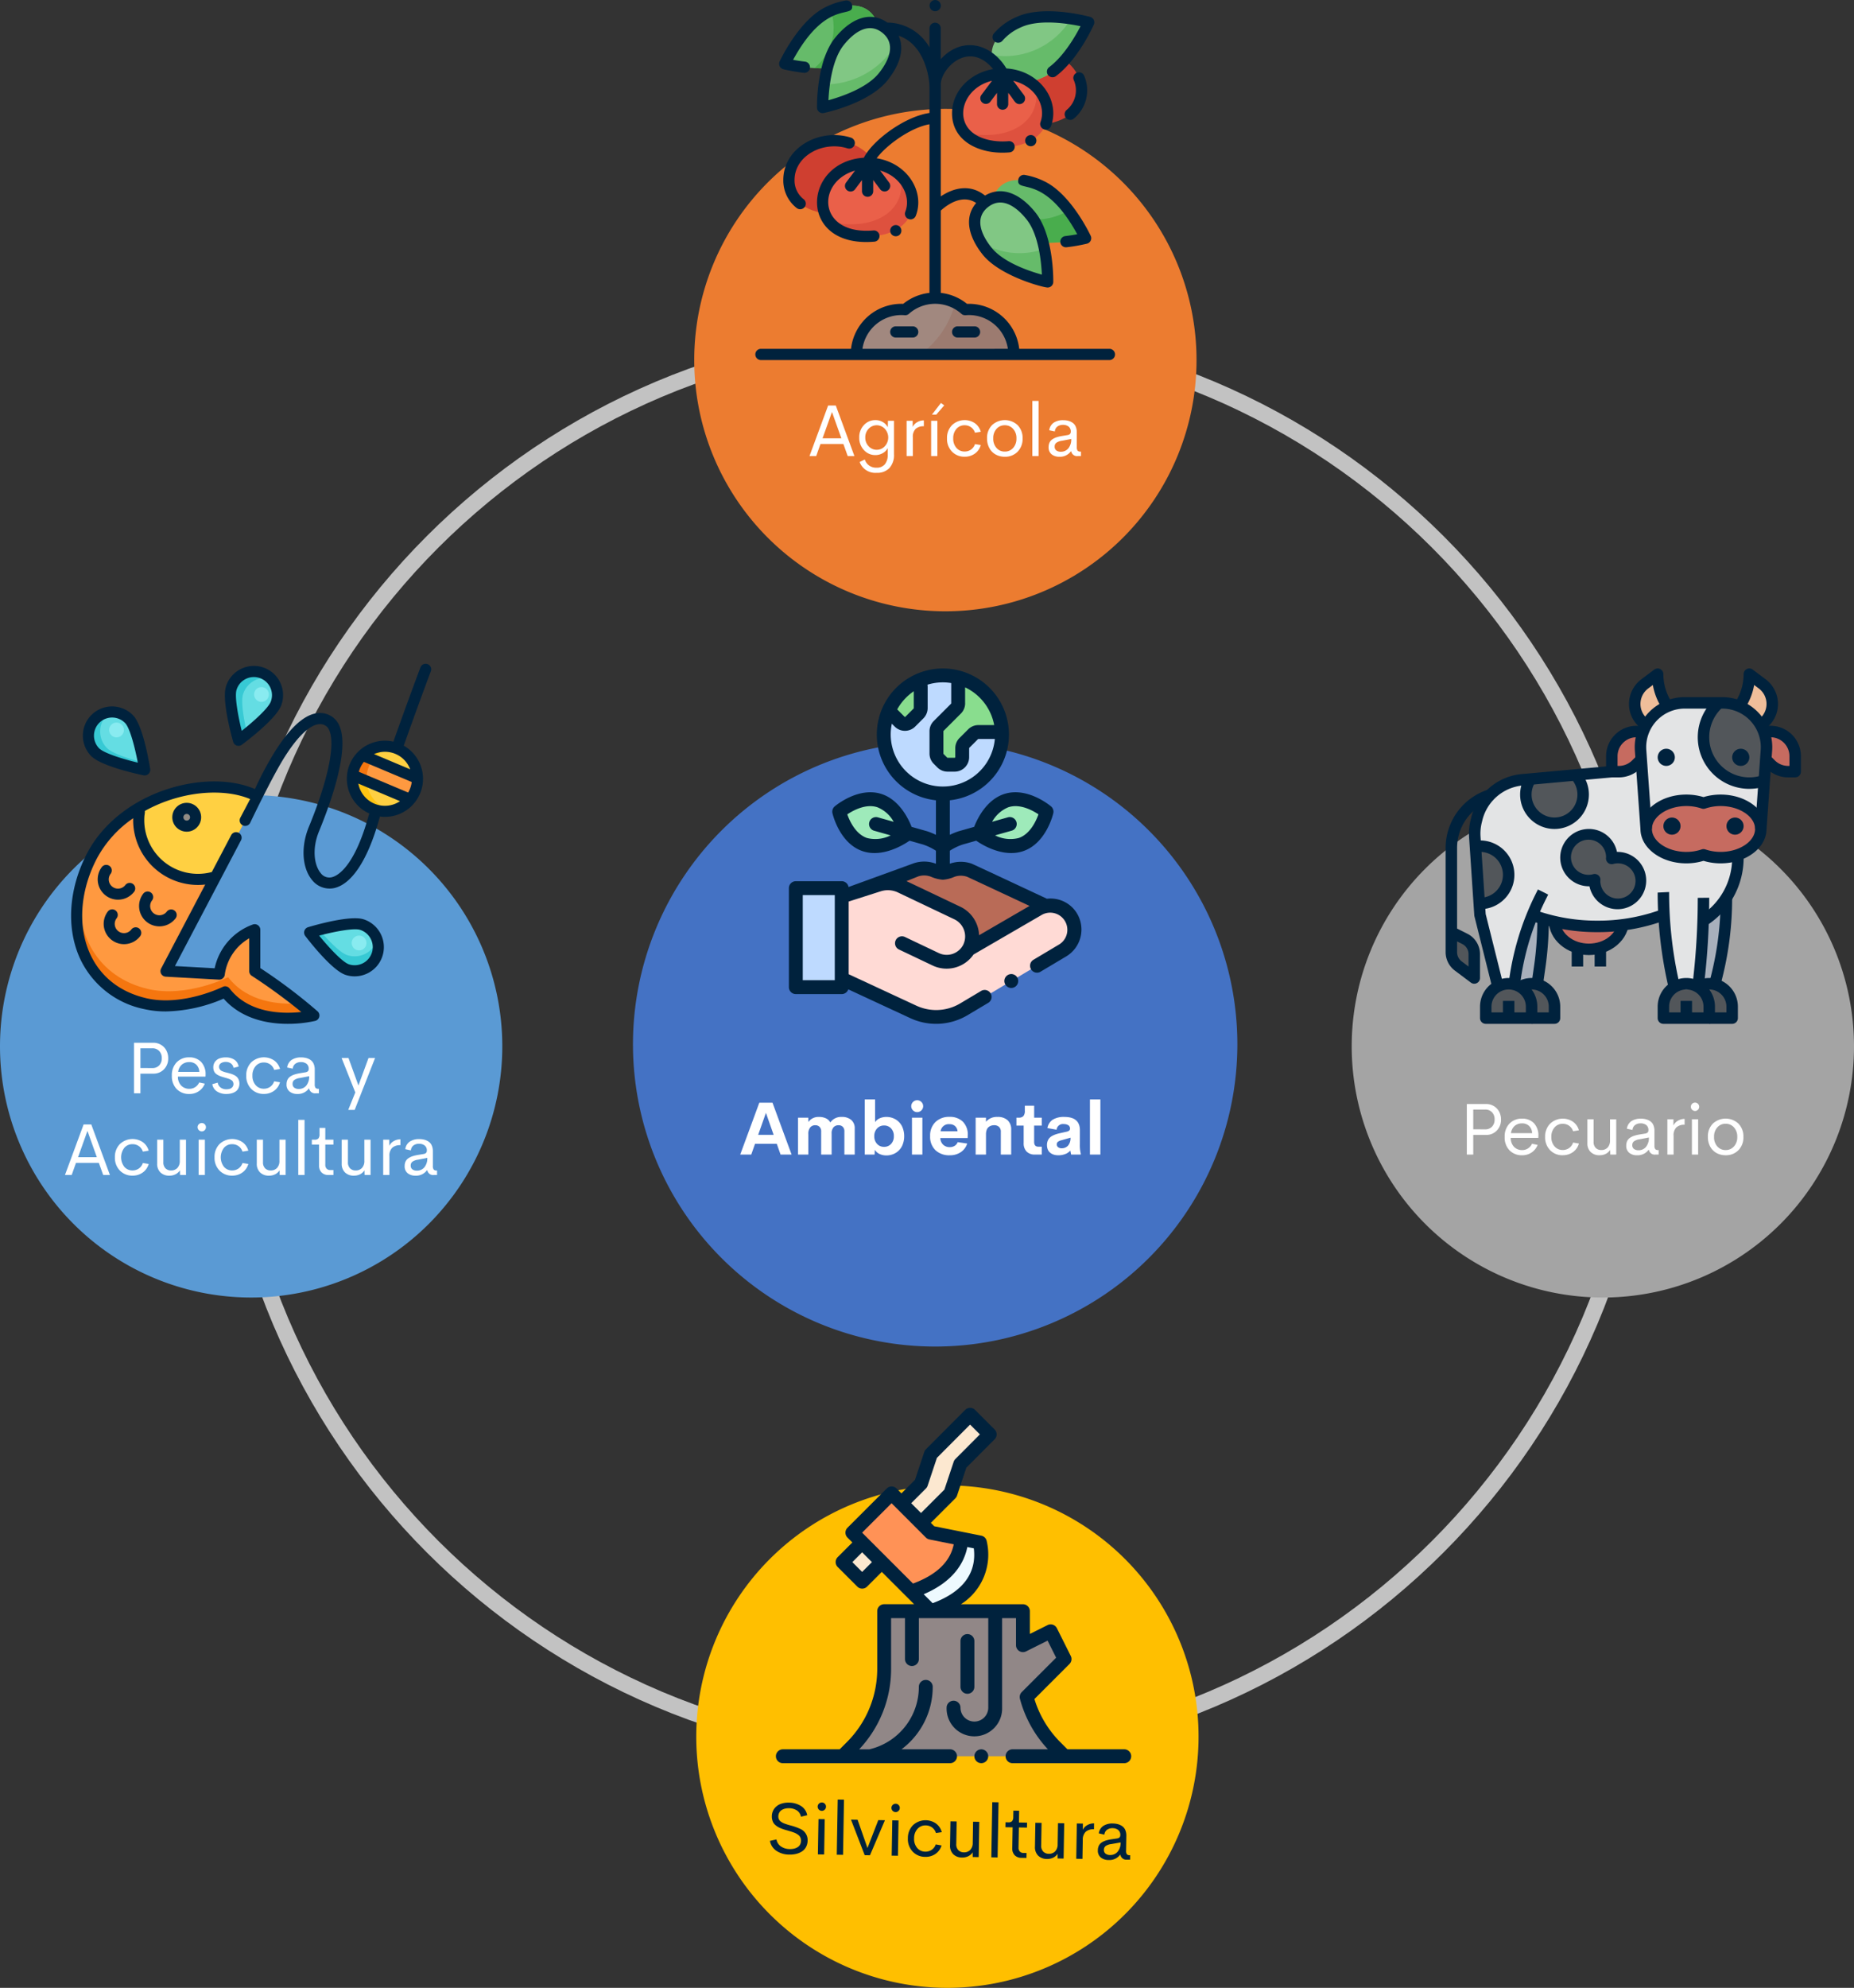 <svg xmlns="http://www.w3.org/2000/svg" width="454" height="486.652" viewBox="0 0 454 486.652">
  <rect x="0" y="0" width="454" height="486.652" fill="#333333" stroke="none"/>
  <g id="Grupo_16579" data-name="Grupo 16579" transform="translate(-9534 2988)">
    <g id="Trazado_25726" data-name="Trazado 25726" transform="translate(9587 -2908.348)" fill="none">
      <path d="M176,0A176,176,0,1,1,0,176,176,176,0,0,1,176,0Z" stroke="none"/>
      <path d="M 176 4 C 164.327 4 152.663 5.176 141.332 7.495 C 130.29 9.754 119.429 13.125 109.051 17.515 C 98.86 21.825 89.031 27.161 79.836 33.373 C 70.727 39.526 62.162 46.593 54.378 54.378 C 46.593 62.162 39.526 70.727 33.373 79.836 C 27.161 89.031 21.825 98.86 17.515 109.051 C 13.125 119.429 9.754 130.29 7.495 141.332 C 5.176 152.663 4 164.327 4 176 C 4 187.673 5.176 199.337 7.495 210.668 C 9.754 221.71 13.125 232.571 17.515 242.949 C 21.825 253.14 27.161 262.969 33.373 272.164 C 39.526 281.273 46.593 289.838 54.378 297.622 C 62.162 305.407 70.727 312.474 79.836 318.627 C 89.031 324.839 98.86 330.175 109.051 334.485 C 119.429 338.875 130.29 342.246 141.332 344.505 C 152.663 346.824 164.327 348 176 348 C 187.673 348 199.337 346.824 210.668 344.505 C 221.71 342.246 232.571 338.875 242.949 334.485 C 253.14 330.175 262.969 324.839 272.164 318.627 C 281.273 312.474 289.838 305.407 297.622 297.622 C 305.407 289.838 312.474 281.273 318.627 272.164 C 324.839 262.969 330.175 253.14 334.485 242.949 C 338.875 232.571 342.246 221.71 344.505 210.668 C 346.824 199.337 348 187.673 348 176 C 348 164.327 346.824 152.663 344.505 141.332 C 342.246 130.29 338.875 119.429 334.485 109.051 C 330.175 98.86 324.839 89.031 318.627 79.836 C 312.474 70.727 305.407 62.162 297.622 54.378 C 289.838 46.593 281.273 39.526 272.164 33.373 C 262.969 27.161 253.14 21.825 242.949 17.515 C 232.571 13.125 221.71 9.754 210.668 7.495 C 199.337 5.176 187.673 4 176 4 M 176 0 C 273.202 0 352 78.798 352 176 C 352 273.202 273.202 352 176 352 C 78.798 352 0 273.202 0 176 C 0 78.798 78.798 0 176 0 Z" stroke="none" fill="#c2c2c2"/>
    </g>
    <path id="Trazado_25727" data-name="Trazado 25727" d="M74,0A74,74,0,1,1,0,74,74,74,0,0,1,74,0Z" transform="translate(9689 -2806.348)" fill="#4472c4"/>
    <path id="Trazado_25728" data-name="Trazado 25728" d="M61.5,0A61.5,61.5,0,1,1,0,61.5,61.5,61.5,0,0,1,61.5,0Z" transform="translate(9704 -2961.348)" fill="#ec7c30"/>
    <path id="Trazado_25729" data-name="Trazado 25729" d="M61.5,0A61.5,61.5,0,1,1,0,61.5,61.5,61.5,0,0,1,61.5,0Z" transform="translate(9865 -2793.348)" fill="#a4a4a4"/>
    <path id="Trazado_25730" data-name="Trazado 25730" d="M61.5,0A61.5,61.5,0,1,1,0,61.5,61.5,61.5,0,0,1,61.5,0Z" transform="translate(9534 -2793.348)" fill="#5a9ad4"/>
    <path id="Trazado_25731" data-name="Trazado 25731" d="M61.5,0A61.5,61.5,0,1,1,0,61.5,61.5,61.5,0,0,1,61.5,0Z" transform="translate(9704.497 -2624.348)" fill="#ffbf00"/>
    <path id="Trazado_25732" data-name="Trazado 25732" d="M10.143,17,9.22,14.381H3.885L2.962,17H.264L4.939,4.3H8.165L12.841,17ZM4.658,12.175H8.446L6.557,6.787ZM25.119,7.789a3.452,3.452,0,0,1,2.329.734,2.626,2.626,0,0,1,.853,2.1V17H25.77V11.349a1.509,1.509,0,0,0-.4-1.143,1.416,1.416,0,0,0-1.02-.387,1.633,1.633,0,0,0-1.23.492,2.235,2.235,0,0,0-.475,1.591V17H20.083V11.375a1.549,1.549,0,0,0-.4-1.165,1.441,1.441,0,0,0-1.046-.391,1.581,1.581,0,0,0-1.222.519,2.476,2.476,0,0,0-.475,1.7V17H14.414V7.965h2.522V9.028a3.072,3.072,0,0,1,2.619-1.239,3.863,3.863,0,0,1,1.7.347,2.315,2.315,0,0,1,1.068,1.006A3.2,3.2,0,0,1,25.119,7.789Zm10.951,0a4.372,4.372,0,0,1,1.679.325,4.064,4.064,0,0,1,2.32,2.408,5.5,5.5,0,0,1,.343,1.978,5.5,5.5,0,0,1-.343,1.978,4.064,4.064,0,0,1-2.32,2.408,4.372,4.372,0,0,1-1.679.325,3.9,3.9,0,0,1-1.709-.365,2.527,2.527,0,0,1-1.138-1.024L33.161,17h-2.4V3.5h2.531V9.063a2.522,2.522,0,0,1,1.129-.94A3.973,3.973,0,0,1,36.07,7.789Zm-.589,7.321A2.277,2.277,0,0,0,37.2,14.4a2.631,2.631,0,0,0,.681-1.9,2.644,2.644,0,0,0-.681-1.907,2.277,2.277,0,0,0-1.718-.712,2.251,2.251,0,0,0-1.705.725,2.644,2.644,0,0,0-.686,1.894,2.638,2.638,0,0,0,.681,1.89A2.253,2.253,0,0,0,35.481,15.11Zm8.13-8.5a1.421,1.421,0,0,1-1.037-.426,1.4,1.4,0,0,1-.431-1.033,1.382,1.382,0,0,1,.435-1.024A1.425,1.425,0,0,1,43.611,3.7a1.463,1.463,0,0,1,1.45,1.45,1.463,1.463,0,0,1-1.45,1.459ZM42.319,17V7.965h2.549V17Zm13.667-4.649-.026.606h-6.7a2.339,2.339,0,0,0,.721,1.652,2.3,2.3,0,0,0,1.591.571,2.221,2.221,0,0,0,1.191-.312,1.918,1.918,0,0,0,.76-.91l2.32.343a3.945,3.945,0,0,1-1.582,2.118,4.7,4.7,0,0,1-2.672.756,4.891,4.891,0,0,1-3.52-1.244,4.538,4.538,0,0,1-1.305-3.45,4.565,4.565,0,0,1,1.31-3.45,4.746,4.746,0,0,1,3.437-1.261,4.536,4.536,0,0,1,3.243,1.151A4.517,4.517,0,0,1,55.986,12.351ZM51.53,9.564a2,2,0,0,0-2.2,1.74h4.148a1.9,1.9,0,0,0-.624-1.292A1.978,1.978,0,0,0,51.53,9.564ZM63.246,7.789a3.522,3.522,0,0,1,2.5.813,3.014,3.014,0,0,1,.87,2.316V17h-2.54V11.463a1.574,1.574,0,0,0-.453-1.248,1.705,1.705,0,0,0-1.165-.4,2.379,2.379,0,0,0-.756.114,1.942,1.942,0,0,0-.633.356,1.573,1.573,0,0,0-.453.681,3.15,3.15,0,0,0-.171,1.046V17H57.911V7.965h2.531v1A3.481,3.481,0,0,1,63.246,7.789ZM72.431,17a2.729,2.729,0,0,1-2.039-.734,2.854,2.854,0,0,1-.721-2.087V9.907H67.9V7.965h.571a1.491,1.491,0,0,0,1.125-.378,1.946,1.946,0,0,0,.36-1.345v-1.2h2.285V7.965H74.1V9.907H72.237v4q0,1.169,1.046,1.169H74.1V17Zm11-2.452a8.453,8.453,0,0,0,.22,2.206V17H81.29l-.2-.984a2.938,2.938,0,0,1-1.266.87,4.664,4.664,0,0,1-1.635.29,4.3,4.3,0,0,1-.844-.079,2.868,2.868,0,0,1-.76-.268,2.307,2.307,0,0,1-.628-.47,2.062,2.062,0,0,1-.422-.716,2.853,2.853,0,0,1-.158-.98,2.718,2.718,0,0,1,.167-.98,2.3,2.3,0,0,1,.439-.734,2.666,2.666,0,0,1,.712-.536,5.447,5.447,0,0,1,.9-.387,10.712,10.712,0,0,1,1.072-.281l1.485-.334a1.638,1.638,0,0,0,.672-.286.57.57,0,0,0,.2-.453.932.932,0,0,0-.444-.87A2.073,2.073,0,0,0,79.5,9.538a1.549,1.549,0,0,0-1.767,1.38l-2.241-.4A3.034,3.034,0,0,1,76.8,8.453a5.2,5.2,0,0,1,2.839-.664q3.8,0,3.8,3.261Zm-4.456.914a2.036,2.036,0,0,0,1.564-.655,2.759,2.759,0,0,0,.606-1.938L79,13.476a2.534,2.534,0,0,0-.9.369.758.758,0,0,0-.312.65.842.842,0,0,0,.334.716A1.382,1.382,0,0,0,78.979,15.462ZM85.9,17V3.5h2.558V17Z" transform="translate(9715 -2722.348)" fill="#fff"/>
    <path id="Trazado_25733" data-name="Trazado 25733" d="M19.585,17l-1.063-2.962h-5.6L11.868,17H10.225L14.786,4.625h1.881L21.229,17Zm-6.161-4.351h4.605l-2.3-6.442ZM29.438,8.36h1.477v8.2A4.706,4.706,0,0,1,29.8,19.927,4.058,4.058,0,0,1,26.7,21.1a4.084,4.084,0,0,1-4.192-2.646l1.257-.615a2.856,2.856,0,0,0,2.892,2A2.48,2.48,0,0,0,28.686,19a3.591,3.591,0,0,0,.7-2.355v-1.6a3.045,3.045,0,0,1-1.23,1.244,3.58,3.58,0,0,1-1.8.47,3.7,3.7,0,0,1-2.795-1.217,4.293,4.293,0,0,1-1.151-3.072A4.253,4.253,0,0,1,23.562,9.4,3.74,3.74,0,0,1,26.37,8.193a3.49,3.49,0,0,1,1.811.483A3.112,3.112,0,0,1,29.4,9.951Zm-2.742,7.1a2.614,2.614,0,0,0,1.991-.888,3.136,3.136,0,0,0,0-4.228A2.708,2.708,0,0,0,24.7,10.32a3,3,0,0,0-.813,2.145,2.978,2.978,0,0,0,.822,2.131A2.634,2.634,0,0,0,26.7,15.462Zm8.8-5.581a2.612,2.612,0,0,1,1.072-1.16,3.229,3.229,0,0,1,1.661-.457V9.7a2.846,2.846,0,0,0-2.008.642,2.68,2.68,0,0,0-.69,2.048V17H34.008V8.36h1.485ZM40.2,6.866,42.41,4l.809.589L41.25,6.866ZM40.011,17V8.36H41.54V17Zm8.209.158a4.161,4.161,0,0,1-3.094-1.239A4.421,4.421,0,0,1,43.9,12.676a4.43,4.43,0,0,1,1.217-3.243,4.5,4.5,0,0,1,5.6-.483,3.815,3.815,0,0,1,1.455,2.1l-1.424.229a2.63,2.63,0,0,0-.976-1.345,2.656,2.656,0,0,0-1.564-.475,2.554,2.554,0,0,0-2,.888,3.382,3.382,0,0,0-.787,2.329A3.365,3.365,0,0,0,46.211,15a2.56,2.56,0,0,0,2,.883,2.656,2.656,0,0,0,1.564-.475,2.63,2.63,0,0,0,.976-1.345l1.424.237a3.819,3.819,0,0,1-1.463,2.1A4.185,4.185,0,0,1,48.22,17.158Zm9.835.009a4.554,4.554,0,0,1-2.215-.536,3.9,3.9,0,0,1-1.56-1.569,4.819,4.819,0,0,1-.576-2.386A4.4,4.4,0,0,1,54.93,9.419a4.6,4.6,0,0,1,6.253,0,4.41,4.41,0,0,1,1.222,3.256,4.413,4.413,0,0,1-1.226,3.265A4.232,4.232,0,0,1,58.055,17.167ZM58.046,15.9a2.654,2.654,0,0,0,2.043-.888,3.326,3.326,0,0,0,.813-2.338,3.314,3.314,0,0,0-.813-2.329,2.654,2.654,0,0,0-2.043-.888,2.617,2.617,0,0,0-2.026.888,3.336,3.336,0,0,0-.8,2.329,3.348,3.348,0,0,0,.8,2.338A2.617,2.617,0,0,0,58.046,15.9ZM64.787,17V3.5h1.538V17Zm6.627.167a2.94,2.94,0,0,1-1.894-.593,2.13,2.13,0,0,1-.743-1.771,2.517,2.517,0,0,1,.237-1.129,1.991,1.991,0,0,1,.7-.787,4.218,4.218,0,0,1,1.015-.488,9.384,9.384,0,0,1,1.314-.312l1.4-.229q.765-.141.765-.8a1.51,1.51,0,0,0-.541-1.288A2.2,2.2,0,0,0,72.3,9.362a2.243,2.243,0,0,0-1.354.4,1.655,1.655,0,0,0-.642,1.213l-1.371-.29a2.639,2.639,0,0,1,1.081-1.85,4.039,4.039,0,0,1,2.355-.62,4.777,4.777,0,0,1,1.252.154,3.4,3.4,0,0,1,1.046.483,2.168,2.168,0,0,1,.747.932,3.466,3.466,0,0,1,.268,1.419v3.568a1.46,1.46,0,0,0,.2.9.854.854,0,0,0,.681.233h.141V17h-.756a1.442,1.442,0,0,1-1.635-1.169h-.07A3.3,3.3,0,0,1,71.414,17.167Zm.352-1.23A2.305,2.305,0,0,0,73.62,15.1a3.438,3.438,0,0,0,.7-2.285l-2.285.439a3.076,3.076,0,0,0-1.34.479,1.114,1.114,0,0,0-.435.945,1.1,1.1,0,0,0,.417.949A1.785,1.785,0,0,0,71.766,15.937Z" transform="translate(9722 -2893.348)" fill="#fff"/>
    <path id="Trazado_25734" data-name="Trazado 25734" d="M12.235,17.167a5.648,5.648,0,0,1-3.23-.875,3.7,3.7,0,0,1-1.613-2.4l1.591-.378A2.609,2.609,0,0,0,10.1,15.2a3.775,3.775,0,0,0,2.188.615,4.566,4.566,0,0,0,.817-.07,3.127,3.127,0,0,0,.743-.233,2.274,2.274,0,0,0,.611-.4,1.669,1.669,0,0,0,.4-.606A2.076,2.076,0,0,0,15,13.678a1.786,1.786,0,0,0-.11-.584,1.855,1.855,0,0,0-.246-.461,1.657,1.657,0,0,0-.417-.374,5.6,5.6,0,0,0-.5-.3,4.529,4.529,0,0,0-.62-.25q-.391-.132-.655-.207l-.712-.2q-.088-.026-.132-.035-.51-.132-.831-.229t-.769-.268a5.06,5.06,0,0,1-.734-.338,4.968,4.968,0,0,1-.6-.422,2.161,2.161,0,0,1-.5-.549,2.9,2.9,0,0,1-.3-.7,3.11,3.11,0,0,1-.119-.879,3.138,3.138,0,0,1,.576-1.9,3.368,3.368,0,0,1,1.485-1.16,5.392,5.392,0,0,1,2.043-.369,5.6,5.6,0,0,1,2.975.76,3.388,3.388,0,0,1,1.578,2.246l-1.529.387A2.328,2.328,0,0,0,13.861,6.33a3.523,3.523,0,0,0-1.934-.51,3.83,3.83,0,0,0-.949.114,2.82,2.82,0,0,0-.822.352,1.706,1.706,0,0,0-.593.646,1.965,1.965,0,0,0-.22.945,1.519,1.519,0,0,0,.088.523,1.605,1.605,0,0,0,.22.417,1.564,1.564,0,0,0,.378.343,3.839,3.839,0,0,0,.461.272,4.676,4.676,0,0,0,.576.224q.36.119.615.193t.677.18a14.318,14.318,0,0,1,2.382.791A3.014,3.014,0,0,1,16.577,13.1a3.924,3.924,0,0,1,.035.536,3.458,3.458,0,0,1-.356,1.6,2.885,2.885,0,0,1-.976,1.107,4.664,4.664,0,0,1-1.389.62A6.368,6.368,0,0,1,12.235,17.167ZM19.961,6.33A1.035,1.035,0,0,1,18.932,5.3a.975.975,0,0,1,.3-.721,1,1,0,0,1,.725-.3.987.987,0,0,1,.716.3.975.975,0,0,1,.3.721.989.989,0,0,1-.3.725A.979.979,0,0,1,19.961,6.33ZM19.187,17V8.36h1.529V17Zm4.623,0V3.5h1.538V17ZM33.83,8.36h1.626L31.94,17H30.648l-3.5-8.64h1.617L31.3,15.233Zm4.2-2.03A1.035,1.035,0,0,1,37,5.3a.975.975,0,0,1,.3-.721,1,1,0,0,1,.725-.3.987.987,0,0,1,.716.3.975.975,0,0,1,.3.721.989.989,0,0,1-.3.725A.979.979,0,0,1,38.031,6.33ZM37.258,17V8.36h1.529V17Zm8.209.158a4.161,4.161,0,0,1-3.094-1.239,4.421,4.421,0,0,1-1.222-3.243,4.43,4.43,0,0,1,1.217-3.243,4.5,4.5,0,0,1,5.6-.483,3.815,3.815,0,0,1,1.455,2.1L48,11.278a2.63,2.63,0,0,0-.976-1.345,2.656,2.656,0,0,0-1.564-.475,2.554,2.554,0,0,0-2,.888,3.382,3.382,0,0,0-.787,2.329A3.365,3.365,0,0,0,43.458,15a2.56,2.56,0,0,0,2,.883,2.656,2.656,0,0,0,1.564-.475A2.63,2.63,0,0,0,48,14.064l1.424.237a3.819,3.819,0,0,1-1.463,2.1A4.185,4.185,0,0,1,45.467,17.158Zm11.575-8.8h1.521V17H57.1l-.035-1.143A2.7,2.7,0,0,1,56,16.829a3.3,3.3,0,0,1-1.512.338,3.005,3.005,0,0,1-2.175-.782,2.918,2.918,0,0,1-.813-2.206V8.36h1.521v5.476a2.05,2.05,0,0,0,.532,1.547,1.882,1.882,0,0,0,1.358.51,2.067,2.067,0,0,0,1.534-.6,2.434,2.434,0,0,0,.6-1.767ZM61.656,17V3.5h1.538V17Zm7.392,0a2.271,2.271,0,0,1-1.687-.62,2.344,2.344,0,0,1-.615-1.727V9.573H64.978V8.36h.65a1.249,1.249,0,0,0,.954-.3,1.492,1.492,0,0,0,.277-1.015V5.478h1.415V8.36H70.26V9.573H68.274V14.5a1.31,1.31,0,0,0,.33.954,1.154,1.154,0,0,0,.866.338h.791V17Zm8.789-8.64h1.521V17H77.9l-.035-1.143a2.7,2.7,0,0,1-1.072.971,3.3,3.3,0,0,1-1.512.338,3.005,3.005,0,0,1-2.175-.782,2.918,2.918,0,0,1-.813-2.206V8.36h1.521v5.476a2.05,2.05,0,0,0,.532,1.547,1.882,1.882,0,0,0,1.358.51,2.067,2.067,0,0,0,1.534-.6,2.434,2.434,0,0,0,.6-1.767Zm6.1,1.521a2.612,2.612,0,0,1,1.072-1.16,3.229,3.229,0,0,1,1.661-.457V9.7a2.846,2.846,0,0,0-2.008.642,2.68,2.68,0,0,0-.69,2.048V17H82.451V8.36h1.485Zm6.407,7.286a2.94,2.94,0,0,1-1.894-.593,2.13,2.13,0,0,1-.743-1.771,2.517,2.517,0,0,1,.237-1.129,1.991,1.991,0,0,1,.7-.787,4.218,4.218,0,0,1,1.015-.488,9.384,9.384,0,0,1,1.314-.312l1.4-.229q.765-.141.765-.8A1.51,1.51,0,0,0,92.6,9.771a2.2,2.2,0,0,0-1.367-.409,2.243,2.243,0,0,0-1.354.4,1.655,1.655,0,0,0-.642,1.213l-1.371-.29a2.639,2.639,0,0,1,1.081-1.85,4.039,4.039,0,0,1,2.355-.62,4.777,4.777,0,0,1,1.252.154,3.4,3.4,0,0,1,1.046.483,2.168,2.168,0,0,1,.747.932,3.466,3.466,0,0,1,.268,1.419v3.568a1.46,1.46,0,0,0,.2.9.854.854,0,0,0,.681.233h.141V17h-.756a1.442,1.442,0,0,1-1.635-1.169h-.07A3.3,3.3,0,0,1,90.343,17.167Zm.352-1.23A2.305,2.305,0,0,0,92.55,15.1a3.438,3.438,0,0,0,.7-2.285l-2.285.439a3.076,3.076,0,0,0-1.34.479,1.114,1.114,0,0,0-.435.945,1.1,1.1,0,0,0,.417.949A1.785,1.785,0,0,0,90.7,15.937Z" transform="matrix(1, 0.017, -0.017, 1, 9715.384, -2551.348)" fill="#00223d"/>
    <path id="Trazado_25735" data-name="Trazado 25735" d="M32.5,4.625a3.664,3.664,0,0,1,1.938.514,3.473,3.473,0,0,1,1.3,1.375,4.036,4.036,0,0,1,.453,1.907,3.755,3.755,0,0,1-1.024,2.694A3.514,3.514,0,0,1,32.5,12.192H29.386V17H27.813V4.625Zm-.229,6.2a2.25,2.25,0,0,0,1.723-.664A2.455,2.455,0,0,0,34.615,8.4a2.463,2.463,0,0,0-.624-1.745,2.234,2.234,0,0,0-1.723-.672H29.386v4.834Zm13.069,1.688-.018.413H38.57a3.053,3.053,0,0,0,.826,2.21,2.713,2.713,0,0,0,1.969.769,2.59,2.59,0,0,0,1.433-.413,2.68,2.68,0,0,0,.984-1.143l1.371.29a3.9,3.9,0,0,1-1.477,1.854,4.028,4.028,0,0,1-2.294.677,4.174,4.174,0,0,1-3.111-1.2,4.479,4.479,0,0,1-1.187-3.287A4.458,4.458,0,0,1,38.276,9.4a4.122,4.122,0,0,1,3.063-1.2,3.9,3.9,0,0,1,2.9,1.107A4.376,4.376,0,0,1,45.338,12.509Zm-4-3.146a2.694,2.694,0,0,0-1.8.611,2.8,2.8,0,0,0-.91,1.78h5.177a2.567,2.567,0,0,0-.756-1.78A2.441,2.441,0,0,0,41.339,9.362Zm9.114,7.8a4.1,4.1,0,0,1-2.329-.624,2.581,2.581,0,0,1-1.134-1.775l1.327-.378a1.851,1.851,0,0,0,.708,1.2,2.3,2.3,0,0,0,1.419.426,2.832,2.832,0,0,0,.831-.114,1.331,1.331,0,0,0,.637-.426,1.189,1.189,0,0,0,.185-1.143,1.526,1.526,0,0,0-.141-.286.87.87,0,0,0-.246-.237,3.245,3.245,0,0,0-.3-.185,3.067,3.067,0,0,0-.391-.163q-.259-.092-.417-.141t-.483-.141q-.325-.092-.5-.145a9.372,9.372,0,0,1-.9-.316,3.932,3.932,0,0,1-.729-.417,1.679,1.679,0,0,1-.567-.681,2.3,2.3,0,0,1-.189-.967,2.234,2.234,0,0,1,.422-1.38,2.374,2.374,0,0,1,1.094-.813,4.374,4.374,0,0,1,1.534-.25,3.754,3.754,0,0,1,2.1.563,2.4,2.4,0,0,1,1.05,1.688l-1.248.316a1.655,1.655,0,0,0-.659-1.094,2.1,2.1,0,0,0-1.239-.365,2.139,2.139,0,0,0-1.16.3,1.019,1.019,0,0,0-.483.927.923.923,0,0,0,.127.479,1.521,1.521,0,0,0,.259.338,1.594,1.594,0,0,0,.475.259q.343.136.51.185t.633.163q.088.026.132.035.51.132.831.233a5.105,5.105,0,0,1,.747.316,2.484,2.484,0,0,1,.672.47,2.178,2.178,0,0,1,.422.668,2.358,2.358,0,0,1,.176.932,2.516,2.516,0,0,1-.259,1.165,2.028,2.028,0,0,1-.708.8,3.422,3.422,0,0,1-1.006.435A4.8,4.8,0,0,1,50.453,17.167Zm9.158-.009a4.161,4.161,0,0,1-3.094-1.239A4.421,4.421,0,0,1,55.3,12.676a4.43,4.43,0,0,1,1.217-3.243,4.5,4.5,0,0,1,5.6-.483,3.815,3.815,0,0,1,1.455,2.1l-1.424.229a2.63,2.63,0,0,0-.976-1.345A2.656,2.656,0,0,0,59.6,9.459a2.554,2.554,0,0,0-2,.888,3.382,3.382,0,0,0-.787,2.329A3.365,3.365,0,0,0,57.6,15a2.56,2.56,0,0,0,2,.883,2.656,2.656,0,0,0,1.564-.475,2.63,2.63,0,0,0,.976-1.345l1.424.237A3.819,3.819,0,0,1,62.1,16.4,4.185,4.185,0,0,1,59.611,17.158Zm8.191.009a2.94,2.94,0,0,1-1.894-.593,2.13,2.13,0,0,1-.743-1.771,2.517,2.517,0,0,1,.237-1.129,1.991,1.991,0,0,1,.7-.787,4.218,4.218,0,0,1,1.015-.488,9.384,9.384,0,0,1,1.314-.312l1.4-.229q.765-.141.765-.8a1.51,1.51,0,0,0-.541-1.288,2.2,2.2,0,0,0-1.367-.409,2.243,2.243,0,0,0-1.354.4,1.655,1.655,0,0,0-.642,1.213l-1.371-.29a2.639,2.639,0,0,1,1.081-1.85,4.039,4.039,0,0,1,2.355-.62,4.777,4.777,0,0,1,1.252.154,3.4,3.4,0,0,1,1.046.483,2.168,2.168,0,0,1,.747.932,3.466,3.466,0,0,1,.268,1.419v3.568a1.46,1.46,0,0,0,.2.9.854.854,0,0,0,.681.233h.141V17h-.756A1.442,1.442,0,0,1,70.7,15.831h-.07A3.3,3.3,0,0,1,67.8,17.167Zm.352-1.23a2.305,2.305,0,0,0,1.854-.835,3.438,3.438,0,0,0,.7-2.285l-2.285.439a3.076,3.076,0,0,0-1.34.479,1.114,1.114,0,0,0-.435.945,1.1,1.1,0,0,0,.417.949A1.785,1.785,0,0,0,68.154,15.937ZM85.24,8.36h1.608l-5,12.709H80.274l1.731-4.28L78.648,8.36h1.688l2.435,6.724ZM20.271,37l-1.063-2.962h-5.6L12.555,37H10.911l4.562-12.375h1.881L21.915,37ZM14.11,32.649h4.605l-2.3-6.442Zm13.342,4.509a4.161,4.161,0,0,1-3.094-1.239,4.421,4.421,0,0,1-1.222-3.243,4.43,4.43,0,0,1,1.217-3.243,4.5,4.5,0,0,1,5.6-.483,3.815,3.815,0,0,1,1.455,2.1l-1.424.229a2.63,2.63,0,0,0-.976-1.345,2.656,2.656,0,0,0-1.564-.475,2.554,2.554,0,0,0-2,.888,3.835,3.835,0,0,0,0,4.654,2.56,2.56,0,0,0,2,.883,2.656,2.656,0,0,0,1.564-.475,2.63,2.63,0,0,0,.976-1.345l1.424.237a3.819,3.819,0,0,1-1.463,2.1A4.185,4.185,0,0,1,27.452,37.158Zm11.575-8.8h1.521V37H39.089l-.035-1.143a2.7,2.7,0,0,1-1.072.971,3.3,3.3,0,0,1-1.512.338,3.005,3.005,0,0,1-2.175-.782,2.918,2.918,0,0,1-.813-2.206V28.36H35v5.476a2.05,2.05,0,0,0,.532,1.547,1.882,1.882,0,0,0,1.358.51,2.067,2.067,0,0,0,1.534-.6,2.434,2.434,0,0,0,.6-1.767Zm5.388-2.03A1.035,1.035,0,0,1,43.387,25.3a.975.975,0,0,1,.3-.721,1,1,0,0,1,.725-.3.987.987,0,0,1,.716.3.975.975,0,0,1,.3.721.989.989,0,0,1-.3.725A.979.979,0,0,1,44.415,26.33ZM43.642,37V28.36h1.529V37Zm8.209.158a4.161,4.161,0,0,1-3.094-1.239,4.421,4.421,0,0,1-1.222-3.243,4.43,4.43,0,0,1,1.217-3.243,4.5,4.5,0,0,1,5.6-.483,3.815,3.815,0,0,1,1.455,2.1l-1.424.229a2.63,2.63,0,0,0-.976-1.345,2.656,2.656,0,0,0-1.564-.475,2.554,2.554,0,0,0-2,.888,3.835,3.835,0,0,0,0,4.654,2.56,2.56,0,0,0,2,.883,2.656,2.656,0,0,0,1.564-.475,2.63,2.63,0,0,0,.976-1.345l1.424.237a3.819,3.819,0,0,1-1.463,2.1A4.185,4.185,0,0,1,51.851,37.158Zm11.575-8.8h1.521V37H63.487l-.035-1.143a2.7,2.7,0,0,1-1.072.971,3.3,3.3,0,0,1-1.512.338,3.005,3.005,0,0,1-2.175-.782,2.918,2.918,0,0,1-.813-2.206V28.36H59.4v5.476a2.05,2.05,0,0,0,.532,1.547,1.882,1.882,0,0,0,1.358.51,2.067,2.067,0,0,0,1.534-.6,2.434,2.434,0,0,0,.6-1.767ZM68.04,37V23.5h1.538V37Zm7.392,0a2.271,2.271,0,0,1-1.687-.62,2.344,2.344,0,0,1-.615-1.727v-5.08H71.362V28.36h.65a1.249,1.249,0,0,0,.954-.3,1.492,1.492,0,0,0,.277-1.015V25.478h1.415V28.36h1.986v1.213H74.658V34.5a1.31,1.31,0,0,0,.33.954,1.154,1.154,0,0,0,.866.338h.791V37Zm8.789-8.64h1.521V37H84.282l-.035-1.143a2.7,2.7,0,0,1-1.072.971,3.3,3.3,0,0,1-1.512.338,3.005,3.005,0,0,1-2.175-.782,2.918,2.918,0,0,1-.813-2.206V28.36H80.2v5.476a2.05,2.05,0,0,0,.532,1.547,1.882,1.882,0,0,0,1.358.51,2.067,2.067,0,0,0,1.534-.6,2.434,2.434,0,0,0,.6-1.767Zm6.1,1.521a2.612,2.612,0,0,1,1.072-1.16,3.229,3.229,0,0,1,1.661-.457V29.7a2.846,2.846,0,0,0-2.008.642,2.68,2.68,0,0,0-.69,2.048V37H88.835V28.36H90.32Zm6.407,7.286a2.94,2.94,0,0,1-1.894-.593,2.13,2.13,0,0,1-.743-1.771,2.517,2.517,0,0,1,.237-1.129,1.991,1.991,0,0,1,.7-.787,4.218,4.218,0,0,1,1.015-.488,9.384,9.384,0,0,1,1.314-.312l1.4-.229q.765-.141.765-.8a1.51,1.51,0,0,0-.541-1.288,2.2,2.2,0,0,0-1.367-.409,2.243,2.243,0,0,0-1.354.4,1.655,1.655,0,0,0-.642,1.213l-1.371-.29a2.639,2.639,0,0,1,1.081-1.85,4.039,4.039,0,0,1,2.355-.62,4.777,4.777,0,0,1,1.252.154,3.4,3.4,0,0,1,1.046.483,2.168,2.168,0,0,1,.747.932A3.466,3.466,0,0,1,101,31.2v3.568a1.46,1.46,0,0,0,.2.9.854.854,0,0,0,.681.233h.141V37h-.756a1.442,1.442,0,0,1-1.635-1.169h-.07A3.3,3.3,0,0,1,96.728,37.167Zm.352-1.23a2.305,2.305,0,0,0,1.854-.835,3.438,3.438,0,0,0,.7-2.285l-2.285.439a3.076,3.076,0,0,0-1.34.479,1.114,1.114,0,0,0-.435.945,1.1,1.1,0,0,0,.417.949A1.785,1.785,0,0,0,97.079,35.937Z" transform="translate(9539 -2737.348)" fill="#fff"/>
    <path id="Trazado_25736" data-name="Trazado 25736" d="M9.874,4.625a3.664,3.664,0,0,1,1.938.514,3.473,3.473,0,0,1,1.3,1.375,4.036,4.036,0,0,1,.453,1.907,3.755,3.755,0,0,1-1.024,2.694,3.514,3.514,0,0,1-2.667,1.077H6.763V17H5.189V4.625Zm-.229,6.2a2.25,2.25,0,0,0,1.723-.664A2.455,2.455,0,0,0,11.992,8.4a2.463,2.463,0,0,0-.624-1.745,2.234,2.234,0,0,0-1.723-.672H6.763v4.834Zm13.069,1.688-.018.413h-6.75a3.053,3.053,0,0,0,.826,2.21,2.713,2.713,0,0,0,1.969.769,2.59,2.59,0,0,0,1.433-.413,2.68,2.68,0,0,0,.984-1.143l1.371.29a3.9,3.9,0,0,1-1.477,1.854,4.028,4.028,0,0,1-2.294.677,4.174,4.174,0,0,1-3.111-1.2,4.479,4.479,0,0,1-1.187-3.287A4.458,4.458,0,0,1,15.653,9.4a4.122,4.122,0,0,1,3.063-1.2,3.9,3.9,0,0,1,2.9,1.107A4.376,4.376,0,0,1,22.715,12.509Zm-4-3.146a2.694,2.694,0,0,0-1.8.611,2.8,2.8,0,0,0-.91,1.78h5.177a2.567,2.567,0,0,0-.756-1.78A2.441,2.441,0,0,0,18.716,9.362Zm9.967,7.8a4.161,4.161,0,0,1-3.094-1.239,4.421,4.421,0,0,1-1.222-3.243,4.43,4.43,0,0,1,1.217-3.243,4.5,4.5,0,0,1,5.6-.483,3.815,3.815,0,0,1,1.455,2.1l-1.424.229a2.63,2.63,0,0,0-.976-1.345,2.656,2.656,0,0,0-1.564-.475,2.554,2.554,0,0,0-2,.888,3.382,3.382,0,0,0-.787,2.329A3.365,3.365,0,0,0,26.674,15a2.56,2.56,0,0,0,2,.883,2.656,2.656,0,0,0,1.564-.475,2.63,2.63,0,0,0,.976-1.345l1.424.237a3.819,3.819,0,0,1-1.463,2.1A4.185,4.185,0,0,1,28.683,17.158Zm11.575-8.8h1.521V17H40.319l-.035-1.143a2.7,2.7,0,0,1-1.072.971,3.3,3.3,0,0,1-1.512.338,3.005,3.005,0,0,1-2.175-.782,2.918,2.918,0,0,1-.813-2.206V8.36h1.521v5.476a2.05,2.05,0,0,0,.532,1.547,1.882,1.882,0,0,0,1.358.51,2.067,2.067,0,0,0,1.534-.6,2.434,2.434,0,0,0,.6-1.767Zm6.609,8.807a2.94,2.94,0,0,1-1.894-.593A2.13,2.13,0,0,1,44.23,14.8a2.517,2.517,0,0,1,.237-1.129,1.991,1.991,0,0,1,.7-.787,4.218,4.218,0,0,1,1.015-.488,9.384,9.384,0,0,1,1.314-.312l1.4-.229q.765-.141.765-.8a1.51,1.51,0,0,0-.541-1.288,2.2,2.2,0,0,0-1.367-.409,2.243,2.243,0,0,0-1.354.4,1.655,1.655,0,0,0-.642,1.213l-1.371-.29a2.639,2.639,0,0,1,1.081-1.85,4.039,4.039,0,0,1,2.355-.62,4.777,4.777,0,0,1,1.252.154,3.4,3.4,0,0,1,1.046.483,2.168,2.168,0,0,1,.747.932,3.466,3.466,0,0,1,.268,1.419v3.568a1.46,1.46,0,0,0,.2.9.854.854,0,0,0,.681.233h.141V17H51.4a1.442,1.442,0,0,1-1.635-1.169H49.7A3.3,3.3,0,0,1,46.867,17.167Zm.352-1.23a2.305,2.305,0,0,0,1.854-.835,3.438,3.438,0,0,0,.7-2.285l-2.285.439a3.076,3.076,0,0,0-1.34.479,1.114,1.114,0,0,0-.435.945,1.1,1.1,0,0,0,.417.949A1.785,1.785,0,0,0,47.219,15.937Zm8.569-6.056a2.612,2.612,0,0,1,1.072-1.16,3.229,3.229,0,0,1,1.661-.457V9.7a2.846,2.846,0,0,0-2.008.642,2.68,2.68,0,0,0-.69,2.048V17H54.3V8.36h1.485ZM61.079,6.33A1.035,1.035,0,0,1,60.051,5.3a.975.975,0,0,1,.3-.721,1,1,0,0,1,.725-.3.987.987,0,0,1,.716.3.975.975,0,0,1,.3.721.989.989,0,0,1-.3.725A.979.979,0,0,1,61.079,6.33ZM60.306,17V8.36h1.529V17Zm8.262.167a4.554,4.554,0,0,1-2.215-.536,3.9,3.9,0,0,1-1.56-1.569,4.819,4.819,0,0,1-.576-2.386,4.4,4.4,0,0,1,1.226-3.256,4.6,4.6,0,0,1,6.253,0,4.41,4.41,0,0,1,1.222,3.256,4.413,4.413,0,0,1-1.226,3.265A4.232,4.232,0,0,1,68.567,17.167ZM68.559,15.9a2.654,2.654,0,0,0,2.043-.888,3.326,3.326,0,0,0,.813-2.338,3.314,3.314,0,0,0-.813-2.329,2.654,2.654,0,0,0-2.043-.888,2.617,2.617,0,0,0-2.026.888,3.336,3.336,0,0,0-.8,2.329,3.348,3.348,0,0,0,.8,2.338A2.617,2.617,0,0,0,68.559,15.9Z" transform="translate(9888 -2722.348)" fill="#fff"/>
    <g id="Grupo_16316" data-name="Grupo 16316" transform="translate(9889.403 -2759.801)">
      <path id="Trazado_24873" data-name="Trazado 24873" d="M87.087,400.78a4.211,4.211,0,0,1-1.683-3.368V392.5l3.286,1.643a4.21,4.21,0,0,1,2.326,3.765v5.818Z" transform="translate(-85.404 -392.501)" fill="#52565a"/>
    </g>
    <g id="Grupo_16317" data-name="Grupo 16317" transform="translate(9914.661 -2762.607)">
      <path id="Trazado_24874" data-name="Trazado 24874" d="M136.975,388.642c0,3.875-3.769,7.016-8.42,7.016s-8.419-3.142-8.419-7.016" transform="translate(-120.137 -388.642)" fill="#c66b60"/>
    </g>
    <g id="Grupo_16318" data-name="Grupo 16318" transform="translate(9949.815 -2768.323)">
      <path id="Trazado_24875" data-name="Trazado 24875" d="M172.615,402.131v-.2l.46-1.841a78.6,78.6,0,0,0,2.346-19.059v-.252A18.194,18.194,0,0,1,170.1,386.3l-.3.2-.09.071q-.223,6.952-.99,13.872l-.249,2.231a5.306,5.306,0,0,1,4.136-.54Z" transform="translate(-168.479 -380.781)" fill="#a8b0bc"/>
    </g>
    <g id="Grupo_16319" data-name="Grupo 16319" transform="translate(9903.436 -2763.948)">
      <path id="Trazado_24876" data-name="Trazado 24876" d="M111.766,403.789l-.05-.215.609-4.266a78.861,78.861,0,0,0,.794-11.17V387.6c-.5-.149-1.016-.272-1.515-.438L110.5,386.8a65.951,65.951,0,0,0-4.389,16.761l0,.015h-1.4a5.5,5.5,0,0,1,2.814.774,5.3,5.3,0,0,1,4.253-.56Z" transform="translate(-104.7 -386.798)" fill="#a8b0bc"/>
    </g>
    <g id="Grupo_16320" data-name="Grupo 16320" transform="translate(9903.436 -2747.171)">
      <path id="Trazado_24877" data-name="Trazado 24877" d="M110.313,409.868a5.613,5.613,0,0,1,5.613,5.613v2.807H104.7v-2.807A5.613,5.613,0,0,1,110.313,409.868Z" transform="translate(-104.7 -409.868)" fill="#52565a"/>
    </g>
    <g id="Grupo_16321" data-name="Grupo 16321" transform="translate(9946.936 -2747.171)">
      <path id="Trazado_24878" data-name="Trazado 24878" d="M170.131,409.868a5.613,5.613,0,0,1,5.613,5.613v2.807H164.518v-2.807A5.613,5.613,0,0,1,170.131,409.868Z" transform="translate(-164.518 -409.868)" fill="#52565a"/>
    </g>
    <g id="Grupo_16322" data-name="Grupo 16322" transform="translate(9897.822 -2747.171)">
      <path id="Trazado_24879" data-name="Trazado 24879" d="M102.594,409.868a5.613,5.613,0,0,1,5.613,5.613v2.807H96.981v-2.807A5.613,5.613,0,0,1,102.594,409.868Z" transform="translate(-96.981 -409.868)" fill="#52565a"/>
    </g>
    <g id="Grupo_16323" data-name="Grupo 16323" transform="translate(9941.322 -2747.171)">
      <path id="Trazado_24880" data-name="Trazado 24880" d="M162.412,409.868a5.613,5.613,0,0,1,5.613,5.613v2.807H156.8v-2.807A5.613,5.613,0,0,1,162.412,409.868Z" transform="translate(-156.799 -409.868)" fill="#52565a"/>
    </g>
    <g id="Grupo_16324" data-name="Grupo 16324" transform="translate(9895.119 -2808.913)">
      <path id="Trazado_24881" data-name="Trazado 24881" d="M157.709,355.836v.06a18.241,18.241,0,0,1-8.123,15.179l-.3.2-.09.071q-.223,6.952-.99,13.872l-.323,2.9h-5.613l-.41-1.844a100.516,100.516,0,0,1-2.245-16.353l0-.044h-.149l-1.291.43a46.327,46.327,0,0,1-14.642,2.376h-.407a46.343,46.343,0,0,1-14.644-2.376l-1.108-.369a65.964,65.964,0,0,0-4.389,16.762v.015h-4.21l-4.209-16.838L93.293,350.8a12.657,12.657,0,0,1,.35-3.9l.15-.6a12.626,12.626,0,0,1,11.108-9.514l21.938-2v-4.21a5.613,5.613,0,0,1,5.613-5.613h4.21" transform="translate(-93.265 -324.965)" fill="#e3e4e5"/>
    </g>
    <g id="Grupo_16325" data-name="Grupo 16325" transform="translate(9935.709 -2815.929)">
      <path id="Trazado_24882" data-name="Trazado 24882" d="M150.484,346.188l-1.375-19.259c-.018-.257-.028-.515-.028-.772a10.838,10.838,0,0,1,10.838-10.84h9.193a10.838,10.838,0,0,1,10.84,10.838c0,.258-.009.515-.028.772l-1.375,19.261" transform="translate(-149.081 -315.317)" fill="#e3e4e5"/>
    </g>
    <g id="Grupo_16326" data-name="Grupo 16326" transform="translate(9934.306 -2822.945)">
      <path id="Trazado_24883" data-name="Trazado 24883" d="M155.571,314.088l-.471-.707a13.9,13.9,0,0,1-2.335-7.712l-3.158,2.367a6.14,6.14,0,0,0-.657,9.254l1.007,1.007" transform="translate(-147.151 -305.669)" fill="#efbe9a"/>
    </g>
    <g id="Grupo_16327" data-name="Grupo 16327" transform="translate(9959.563 -2822.945)">
      <path id="Trazado_24884" data-name="Trazado 24884" d="M181.884,314.088l.472-.707a13.907,13.907,0,0,0,2.335-7.712l3.157,2.367a6.14,6.14,0,0,1,.657,9.254L187.5,318.3" transform="translate(-181.884 -305.669)" fill="#efbe9a"/>
    </g>
    <g id="Grupo_16328" data-name="Grupo 16328" transform="translate(9928.693 -2808.913)">
      <path id="Trazado_24885" data-name="Trazado 24885" d="M146.449,324.965h-.978A6.038,6.038,0,0,0,139.433,331v3.784h1.709a6.039,6.039,0,0,0,4.27-1.768l1.037-1.038" transform="translate(-139.433 -324.965)" fill="#c66b60"/>
    </g>
    <g id="Grupo_16329" data-name="Grupo 16329" transform="translate(9966.58 -2808.913)">
      <path id="Trazado_24886" data-name="Trazado 24886" d="M191.532,324.965h.978A6.038,6.038,0,0,1,198.548,331v3.784h-1.709a6.041,6.041,0,0,1-4.27-1.768l-1.037-1.038" transform="translate(-191.532 -324.965)" fill="#c66b60"/>
    </g>
    <g id="Grupo_16330" data-name="Grupo 16330" transform="translate(9937.112 -2792.075)">
      <path id="Trazado_24887" data-name="Trazado 24887" d="M160.833,348.12a13.079,13.079,0,0,1,4.21.685,13.074,13.074,0,0,1,4.209-.685c5.425,0,9.823,3.142,9.823,7.016s-4.4,7.016-9.823,7.016a13.075,13.075,0,0,1-4.209-.684,13.08,13.08,0,0,1-4.21.684c-5.425,0-9.823-3.142-9.823-7.016S155.408,348.12,160.833,348.12Z" transform="translate(-151.01 -348.12)" fill="#c66b60"/>
    </g>
    <g id="Grupo_16331" data-name="Grupo 16331" transform="translate(9951.145 -2815.929)">
      <path id="Trazado_24888" data-name="Trazado 24888" d="M174.9,315.317h-.8a11.216,11.216,0,0,0,11.077,19.025l.529-7.414c.018-.257.028-.515.028-.772A10.838,10.838,0,0,0,174.9,315.317Z" transform="translate(-170.307 -315.317)" fill="#52565a"/>
    </g>
    <g id="Grupo_16332" data-name="Grupo 16332" transform="translate(9907.645 -2797.687)">
      <path id="Trazado_24889" data-name="Trazado 24889" d="M111.892,340.4a7.016,7.016,0,1,0,11.226,0" transform="translate(-110.489 -340.402)" fill="#52565a"/>
    </g>
    <g id="Grupo_16333" data-name="Grupo 16333" transform="translate(9917.467 -2783.655)">
      <path id="Trazado_24890" data-name="Trazado 24890" d="M129.609,359.7a5.613,5.613,0,0,1,5.613,5.613c0,.071-.018.135-.021.205a5.548,5.548,0,0,1,1.424-.205,5.613,5.613,0,1,1-5.613,5.613c0-.071.018-.135.021-.205a5.552,5.552,0,0,1-1.425.205,5.613,5.613,0,0,1,0-11.226Z" transform="translate(-123.996 -359.698)" fill="#52565a"/>
    </g>
    <g id="Grupo_16334" data-name="Grupo 16334" transform="translate(9896.419 -2780.849)">
      <path id="Trazado_24891" data-name="Trazado 24891" d="M95.052,377.589a7.016,7.016,0,1,0,0-14.032" transform="translate(-95.052 -363.557)" fill="#52565a"/>
    </g>
    <g id="Grupo_16335" data-name="Grupo 16335" transform="translate(9935.709 -2793.478)">
      <path id="Trazado_24892" data-name="Trazado 24892" d="M168.726,363.03a14.519,14.519,0,0,1-4.209-.615,14.527,14.527,0,0,1-4.21.615c-6.19,0-11.226-3.776-11.226-8.42s5.036-8.419,11.226-8.419a14.5,14.5,0,0,1,4.21.615,14.494,14.494,0,0,1,4.209-.615c6.19,0,11.226,3.776,11.226,8.419S174.916,363.03,168.726,363.03Zm-4.209-3.49a1.428,1.428,0,0,1,.45.074,11.681,11.681,0,0,0,3.759.609c4.564,0,8.42-2.571,8.42-5.613S173.29,349,168.726,349a11.661,11.661,0,0,0-3.759.61,1.419,1.419,0,0,1-.9,0,11.646,11.646,0,0,0-3.757-.61c-4.563,0-8.42,2.571-8.42,5.613s3.856,5.613,8.42,5.613a11.642,11.642,0,0,0,3.759-.611,1.428,1.428,0,0,1,.451-.073Z" transform="translate(-149.081 -346.191)" fill="#00223d"/>
    </g>
    <g id="Grupo_16336" data-name="Grupo 16336" transform="translate(9956.758 -2787.865)">
      <path id="Trazado_24893" data-name="Trazado 24893" d="M180.13,358.119a2.1,2.1,0,1,1,2.105-2.1A2.108,2.108,0,0,1,180.13,358.119Z" transform="translate(-178.025 -353.909)" fill="#00223d"/>
    </g>
    <g id="Grupo_16337" data-name="Grupo 16337" transform="translate(9941.322 -2787.865)">
      <path id="Trazado_24894" data-name="Trazado 24894" d="M158.9,358.119a2.1,2.1,0,1,1,2.1-2.1A2.108,2.108,0,0,1,158.9,358.119Z" transform="translate(-156.799 -353.909)" fill="#00223d"/>
    </g>
    <g id="Grupo_16338" data-name="Grupo 16338" transform="translate(9934.306 -2817.333)">
      <path id="Trazado_24895" data-name="Trazado 24895" d="M179.422,345.761l-2.8-.2L178,326.3c.015-.219.024-.445.024-.67a9.448,9.448,0,0,0-9.437-9.437h-9.193a9.448,9.448,0,0,0-9.436,9.437c0,.225.009.451.025.673l1.374,19.258-2.8.2L147.184,326.5c-.021-.292-.033-.58-.033-.871a12.257,12.257,0,0,1,12.243-12.243h9.193a12.257,12.257,0,0,1,12.242,12.243c0,.291-.011.58-.03.869Z" transform="translate(-147.151 -313.387)" fill="#00223d"/>
    </g>
    <g id="Grupo_16339" data-name="Grupo 16339" transform="translate(9958.161 -2804.703)">
      <path id="Trazado_24896" data-name="Trazado 24896" d="M182.06,334.964a2.1,2.1,0,1,1,2.105-2.105A2.107,2.107,0,0,1,182.06,334.964Z" transform="translate(-179.955 -330.754)" fill="#00223d"/>
    </g>
    <g id="Grupo_16340" data-name="Grupo 16340" transform="translate(9939.919 -2804.703)">
      <path id="Trazado_24897" data-name="Trazado 24897" d="M156.975,334.964a2.1,2.1,0,1,1,2.105-2.105A2.107,2.107,0,0,1,156.975,334.964Z" transform="translate(-154.87 -330.754)" fill="#00223d"/>
    </g>
    <g id="Grupo_16341" data-name="Grupo 16341" transform="translate(9932.903 -2824.348)">
      <path id="Trazado_24898" data-name="Trazado 24898" d="M148.439,318.764l-1.009-1.009a7.487,7.487,0,0,1-2.209-5.332,7.58,7.58,0,0,1,3.016-6.034l3.158-2.369a1.4,1.4,0,0,1,2.245,1.123,12.47,12.47,0,0,0,2.1,6.933l.471.708-2.335,1.556-.471-.707a15.275,15.275,0,0,1-2.343-5.854l-1.14.854a4.739,4.739,0,0,0-.508,7.14l1.009,1.009Z" transform="translate(-145.222 -303.74)" fill="#00223d"/>
    </g>
    <g id="Grupo_16342" data-name="Grupo 16342" transform="translate(9958.396 -2824.348)">
      <path id="Trazado_24899" data-name="Trazado 24899" d="M188.051,318.764l-1.984-1.985,1.009-1.009a4.736,4.736,0,0,0-.508-7.137l-1.139-.854a15.286,15.286,0,0,1-2.344,5.855l-.471.707-2.335-1.556.471-.707a12.486,12.486,0,0,0,2.1-6.936,1.4,1.4,0,0,1,2.245-1.123l3.158,2.369a7.577,7.577,0,0,1,3.017,6.034,7.491,7.491,0,0,1-2.209,5.333Z" transform="translate(-180.279 -303.74)" fill="#00223d"/>
    </g>
    <g id="Grupo_16343" data-name="Grupo 16343" transform="translate(9927.29 -2810.317)">
      <path id="Trazado_24900" data-name="Trazado 24900" d="M140.615,335.664h-1.709a1.4,1.4,0,0,1-1.4-1.4v-3.784a7.443,7.443,0,0,1,7.441-7.441h.978v2.807h-.978a4.636,4.636,0,0,0-4.635,4.634v2.382h.306a4.609,4.609,0,0,0,3.277-1.357l1.038-1.038,1.984,1.984-1.038,1.038a7.391,7.391,0,0,1-5.261,2.179Z" transform="translate(-137.503 -323.035)" fill="#00223d"/>
    </g>
    <g id="Grupo_16344" data-name="Grupo 16344" transform="translate(9965.588 -2810.317)">
      <path id="Trazado_24901" data-name="Trazado 24901" d="M198.176,335.664h-1.709a7.393,7.393,0,0,1-5.261-2.179l-1.038-1.038,1.985-1.984,1.038,1.038a4.607,4.607,0,0,0,3.276,1.357h.306v-2.382a4.636,4.636,0,0,0-4.635-4.634h-.978v-2.807h.978a7.441,7.441,0,0,1,7.442,7.441v3.784a1.4,1.4,0,0,1-1.4,1.4Z" transform="translate(-190.168 -323.035)" fill="#00223d"/>
    </g>
    <g id="Grupo_16345" data-name="Grupo 16345" transform="translate(9949.741 -2816.981)">
      <path id="Trazado_24902" data-name="Trazado 24902" d="M181.006,335.971a12.629,12.629,0,0,1-8.353-22.1l1.857,2.1a9.824,9.824,0,0,0,10.178,16.476l1.055,2.6a12.561,12.561,0,0,1-4.737.919Z" transform="translate(-168.377 -313.87)" fill="#00223d"/>
    </g>
    <g id="Grupo_16346" data-name="Grupo 16346" transform="translate(9893.716 -2800.49)">
      <path id="Trazado_24903" data-name="Trazado 24903" d="M96.886,390.206l-4.21-16.838a1.347,1.347,0,0,1-.039-.247l-1.271-19.07a13.96,13.96,0,0,1,.388-4.337l.148-.6a14.047,14.047,0,0,1,12.344-10.574l21.938-1.994.255,2.8L104.5,341.337a11.239,11.239,0,0,0-9.876,8.456l-.148.6a11.21,11.21,0,0,0-.312,3.472l1.263,18.944,4.179,16.718Z" transform="translate(-91.335 -336.548)" fill="#00223d"/>
    </g>
    <g id="Grupo_16347" data-name="Grupo 16347" transform="translate(9896.419 -2748.575)">
      <path id="Trazado_24904" data-name="Trazado 24904" d="M107.681,419.164H96.455a1.4,1.4,0,0,1-1.4-1.4v-2.807a7.016,7.016,0,1,1,14.032,0v2.807A1.4,1.4,0,0,1,107.681,419.164Zm-9.822-2.806h8.42v-1.4a4.21,4.21,0,0,0-8.42,0Z" transform="translate(-95.052 -407.938)" fill="#00223d"/>
    </g>
    <g id="Grupo_16348" data-name="Grupo 16348" transform="translate(9905.537 -2748.575)">
      <path id="Trazado_24905" data-name="Trazado 24905" d="M116.714,419.164H111.1v-2.806h4.21v-1.4A4.212,4.212,0,0,0,109,411.306l-1.409-2.427a7.018,7.018,0,0,1,10.527,6.076v2.807a1.4,1.4,0,0,1-1.4,1.4Z" transform="translate(-107.59 -407.938)" fill="#00223d"/>
    </g>
    <g id="Grupo_16349" data-name="Grupo 16349" transform="translate(9903.44 -2770.251)">
      <path id="Trazado_24906" data-name="Trazado 24906" d="M107.5,401.367l-2.791-.273v-.017a67.284,67.284,0,0,1,6.6-21.826l.56-1.121,2.51,1.256-.559,1.121A64.418,64.418,0,0,0,107.5,401.367Z" transform="translate(-104.707 -378.13)" fill="#00223d"/>
    </g>
    <g id="Grupo_16350" data-name="Grupo 16350" transform="translate(9909.062 -2762.607)">
      <path id="Trazado_24907" data-name="Trazado 24907" d="M115.216,404.277l-2.779-.4.611-4.266a78.119,78.119,0,0,0,.779-10.972h2.806a80.72,80.72,0,0,1-.807,11.369Z" transform="translate(-112.437 -388.642)" fill="#00223d"/>
    </g>
    <g id="Grupo_16351" data-name="Grupo 16351" transform="translate(9908.604 -2765.342)">
      <path id="Trazado_24908" data-name="Trazado 24908" d="M128.593,390.422h-.406a47.619,47.619,0,0,1-15.087-2.449l-1.292-.431.889-2.661,1.291.431a44.887,44.887,0,0,0,14.2,2.3h.406a44.855,44.855,0,0,0,14.2-2.3l1.292-.431.888,2.661-1.291.43A47.571,47.571,0,0,1,128.593,390.422Z" transform="translate(-111.808 -384.881)" fill="#00223d"/>
    </g>
    <g id="Grupo_16352" data-name="Grupo 16352" transform="translate(9902.031 -2742.961)">
      <path id="Trazado_24909" data-name="Trazado 24909" d="M102.77,415.657h2.806v4.21H102.77Z" transform="translate(-102.77 -415.657)" fill="#00223d"/>
    </g>
    <g id="Grupo_16353" data-name="Grupo 16353" transform="translate(9939.919 -2748.575)">
      <path id="Trazado_24910" data-name="Trazado 24910" d="M167.5,419.164H156.273a1.4,1.4,0,0,1-1.4-1.4v-2.807a7.016,7.016,0,1,1,14.032,0v2.807A1.4,1.4,0,0,1,167.5,419.164Zm-9.822-2.806h8.42v-1.4a4.21,4.21,0,0,0-8.42,0Z" transform="translate(-154.87 -407.938)" fill="#00223d"/>
    </g>
    <g id="Grupo_16354" data-name="Grupo 16354" transform="translate(9949.037 -2748.575)">
      <path id="Trazado_24911" data-name="Trazado 24911" d="M176.532,419.164h-5.613v-2.806h4.21v-1.4a4.212,4.212,0,0,0-6.311-3.648l-1.409-2.427a7.018,7.018,0,0,1,10.527,6.076v2.807a1.4,1.4,0,0,1-1.4,1.4Z" transform="translate(-167.408 -407.938)" fill="#00223d"/>
    </g>
    <g id="Grupo_16355" data-name="Grupo 16355" transform="translate(9945.531 -2742.961)">
      <path id="Trazado_24912" data-name="Trazado 24912" d="M162.588,415.657h2.806v4.21h-2.806Z" transform="translate(-162.588 -415.657)" fill="#00223d"/>
    </g>
    <g id="Grupo_16356" data-name="Grupo 16356" transform="translate(9939.919 -2769.623)">
      <path id="Trazado_24913" data-name="Trazado 24913" d="M157.708,403.153l-.4-1.8a102.727,102.727,0,0,1-2.438-22.222l2.806-.136a100.126,100.126,0,0,0,2.373,21.749l.4,1.8Z" transform="translate(-154.87 -378.994)" fill="#00223d"/>
    </g>
    <g id="Grupo_16357" data-name="Grupo 16357" transform="translate(9948.347 -2768.219)">
      <path id="Trazado_24914" data-name="Trazado 24914" d="M169.249,403.53l-2.79-.311.321-2.9a175.75,175.75,0,0,0,1.073-19.371l2.806-.029a179.358,179.358,0,0,1-1.089,19.71Z" transform="translate(-166.459 -380.924)" fill="#00223d"/>
    </g>
    <g id="Grupo_16358" data-name="Grupo 16358" transform="translate(9950.367 -2778.042)">
      <path id="Trazado_24915" data-name="Trazado 24915" d="M170.794,384.02l-1.556-2.335.3-.2a16.808,16.808,0,0,0,7.5-14.01l2.806-.06v.06a19.608,19.608,0,0,1-8.748,16.345Z" transform="translate(-169.238 -367.416)" fill="#00223d"/>
    </g>
    <g id="Grupo_16359" data-name="Grupo 16359" transform="translate(9952.592 -2768.219)">
      <path id="Trazado_24916" data-name="Trazado 24916" d="M175.017,402.313l-2.721-.682.46-1.841a77.36,77.36,0,0,0,2.3-18.718v-.148h2.807v.148a79.989,79.989,0,0,1-2.389,19.4Z" transform="translate(-172.296 -380.924)" fill="#00223d"/>
    </g>
    <g id="Grupo_16360" data-name="Grupo 16360" transform="translate(9887.999 -2794.828)">
      <path id="Trazado_24917" data-name="Trazado 24917" d="M90.49,391.991a1.4,1.4,0,0,1-.842-.281l-3.929-2.947a5.642,5.642,0,0,1-2.245-4.49V358.707a15.012,15.012,0,0,1,10.841-14.372l.77,2.7a12.191,12.191,0,0,0-8.805,11.672v19.788l2.51,1.256a5.582,5.582,0,0,1,3.1,5.019v5.818a1.4,1.4,0,0,1-.776,1.256A1.42,1.42,0,0,1,90.49,391.991Zm-4.21-10.358v2.641a2.819,2.819,0,0,0,1.124,2.246l1.682,1.262V384.77a2.792,2.792,0,0,0-1.55-2.51Z" transform="translate(-83.474 -344.334)" fill="#00223d"/>
    </g>
    <g id="Grupo_16361" data-name="Grupo 16361" transform="translate(9906.241 -2798.531)">
      <path id="Trazado_24918" data-name="Trazado 24918" d="M116.979,352.714a8.421,8.421,0,0,1-6.736-13.472l2.246,1.686a5.561,5.561,0,0,0-1.123,3.368,5.613,5.613,0,0,0,11.226,0,5.551,5.551,0,0,0-1.121-3.366l2.243-1.686A8.327,8.327,0,0,1,125.4,344.3,8.427,8.427,0,0,1,116.979,352.714Z" transform="translate(-108.559 -339.242)" fill="#00223d"/>
    </g>
    <g id="Grupo_16362" data-name="Grupo 16362" transform="translate(9916.063 -2785.059)">
      <path id="Trazado_24919" data-name="Trazado 24919" d="M136.1,377.413a7.026,7.026,0,0,1-6.874-5.614h-.142a7.016,7.016,0,1,1,6.874-8.418h.142a7.016,7.016,0,1,1,0,14.032Zm-5.591-8.624a1.4,1.4,0,0,1,1.4,1.459c0,.048-.017.188-.024.236a4.309,4.309,0,1,0,3.147-4.139,1.4,1.4,0,0,1-1.76-1.412c0-.048.017-.191.024-.237a4.3,4.3,0,1,0-3.143,4.138,1.4,1.4,0,0,1,.353-.046Z" transform="translate(-122.066 -357.768)" fill="#00223d"/>
    </g>
    <g id="Grupo_16363" data-name="Grupo 16363" transform="translate(9896.419 -2782.251)">
      <path id="Trazado_24920" data-name="Trazado 24920" d="M95.052,378.466V375.66a5.613,5.613,0,0,0,0-11.226v-2.806a8.419,8.419,0,0,1,0,16.838Z" transform="translate(-95.052 -361.628)" fill="#00223d"/>
    </g>
    <g id="Grupo_16364" data-name="Grupo 16364" transform="translate(9913.258 -2762.607)">
      <path id="Trazado_24921" data-name="Trazado 24921" d="M128.029,397.062c-5.415,0-9.822-3.776-9.822-8.42h2.806c0,3.1,3.147,5.613,7.016,5.613s7.016-2.518,7.016-5.613h2.807C137.852,393.285,133.445,397.062,128.029,397.062Z" transform="translate(-118.207 -388.642)" fill="#00223d"/>
    </g>
    <g id="Grupo_16366" data-name="Grupo 16366" transform="translate(9918.87 -2755.591)">
      <g id="Grupo_16365" data-name="Grupo 16365">
        <path id="Trazado_24922" data-name="Trazado 24922" d="M125.925,398.29h2.807v4.21h-2.807Z" transform="translate(-125.925 -398.29)" fill="#00223d"/>
      </g>
    </g>
    <g id="Grupo_16368" data-name="Grupo 16368" transform="translate(9924.483 -2755.591)">
      <g id="Grupo_16367" data-name="Grupo 16367">
        <path id="Trazado_24923" data-name="Trazado 24923" d="M133.644,398.29h2.806v4.21h-2.806Z" transform="translate(-133.644 -398.29)" fill="#00223d"/>
      </g>
    </g>
    <path id="Trazado_24924" data-name="Trazado 24924" d="M283.128,417.028l-22.455,42.737,13.039.725a13.5,13.5,0,0,1,8.692-10.866v10.141a131.535,131.535,0,0,1,14.487,10.866s-14.487,3.622-21.731-5.8c0,0-10.141,5.071-19.557,2.9-16.295-3.76-21.007-21.006-13.039-36.218S272.263,411.233,283.128,417.028Z" transform="translate(9313.98 -3210.023)" fill="#ff9940"/>
    <path id="Trazado_24925" data-name="Trazado 24925" d="M275.885,461.254s-10.141,5.07-19.558,2.9c-12.52-2.889-18.2-13.74-16.547-25.512-3.455,13.085,2.04,25.914,15.823,29.094,9.416,2.173,19.557-2.9,19.557-2.9,7.244,9.417,21.731,5.8,21.731,5.8-1.15-1.022-2.345-2.022-3.533-2.975C288.507,468,280.637,467.432,275.885,461.254Z" transform="translate(9313.98 -3210.023)" fill="#f5760f"/>
    <path id="Trazado_24926" data-name="Trazado 24926" d="M281.367,416.221c-7.3-2.864-18.186-1.67-27.025,3.415a14.5,14.5,0,0,0,18.479,17.01l9.5-18.083.807-1.535A16.857,16.857,0,0,0,281.367,416.221Z" transform="translate(9313.98 -3210.023)" fill="#ffd042"/>
    <path id="Trazado_25737" data-name="Trazado 25737" d="M2.173,0A2.173,2.173,0,1,1,0,2.173,2.173,2.173,0,0,1,2.173,0Z" transform="translate(9577.552 -2790.098)" fill="#928d86"/>
    <path id="Trazado_25738" data-name="Trazado 25738" d="M7.968,0A7.968,7.968,0,1,1,0,7.968,7.968,7.968,0,0,1,7.968,0Z" transform="translate(9620.289 -2805.31)" fill="#ffd042"/>
    <path id="Trazado_24927" data-name="Trazado 24927" d="M309.762,412.682A7.968,7.968,0,0,1,316,404.9a7.968,7.968,0,1,0,0,15.556A7.969,7.969,0,0,1,309.762,412.682Z" transform="translate(9313.98 -3210.023)" fill="#ffc412"/>
    <path id="Trazado_24928" data-name="Trazado 24928" d="M287.643,394.157c-1.03,3.03-9.217,9.108-9.217,9.108s-2.786-9.808-1.757-12.838a5.8,5.8,0,1,1,10.974,3.73Z" transform="translate(9313.98 -3210.023)" fill="#64dde3"/>
    <path id="Trazado_24929" data-name="Trazado 24929" d="M279.567,391.876a5.8,5.8,0,0,1,6.525-3.837,5.794,5.794,0,0,0-9.423,2.388c-1.03,3.03,1.757,12.838,1.757,12.838s.885-.657,2.109-1.646C279.8,398.475,278.911,393.8,279.567,391.876Z" transform="translate(9313.98 -3210.023)" fill="#37c9d4"/>
    <path id="Trazado_24930" data-name="Trazado 24930" d="M305.075,459.4c-3.044-.987-9.237-9.087-9.237-9.087s9.767-2.925,12.812-1.938a5.8,5.8,0,1,1-3.575,11.025Z" transform="translate(9313.98 -3210.023)" fill="#64dde3"/>
    <path id="Trazado_24931" data-name="Trazado 24931" d="M312.375,452.134a5.8,5.8,0,0,1-7.3,3.725c-1.831-.593-4.8-3.761-6.878-6.191-1.4.363-2.359.649-2.359.649s6.193,8.1,9.238,9.087a5.793,5.793,0,0,0,7.3-7.283Z" transform="translate(9313.98 -3210.023)" fill="#37c9d4"/>
    <path id="Trazado_24932" data-name="Trazado 24932" d="M251.662,398.12c2.207,2.317,3.8,12.389,3.8,12.389s-9.982-2.077-12.19-4.394a5.8,5.8,0,0,1,8.391-7.995Z" transform="translate(9313.98 -3210.023)" fill="#64dde3"/>
    <path id="Trazado_24933" data-name="Trazado 24933" d="M246.141,405.09a5.8,5.8,0,0,1,.2-8.193,5.908,5.908,0,0,1,.679-.556,5.795,5.795,0,0,0-3.747,9.775c2.208,2.317,12.19,4.393,12.19,4.393s-.111-.7-.315-1.782C252.023,407.918,247.534,406.551,246.141,405.09Z" transform="translate(9313.98 -3210.023)" fill="#37c9d4"/>
    <g id="Grupo_16370" data-name="Grupo 16370" transform="translate(9313.98 -3210.023)">
      <circle id="Elipse_887" data-name="Elipse 887" cx="1.811" cy="1.811" r="1.811" transform="translate(282.236 390.227)" fill="#89ebf0"/>
      <circle id="Elipse_888" data-name="Elipse 888" cx="1.811" cy="1.811" r="1.811" transform="translate(306.14 451.072)" fill="#89ebf0"/>
      <circle id="Elipse_889" data-name="Elipse 889" cx="1.811" cy="1.811" r="1.811" transform="translate(246.742 398.918)" fill="#89ebf0"/>
    </g>
    <path id="Trazado_24934" data-name="Trazado 24934" d="M306.359,411.791l14.088,5.931a7.934,7.934,0,0,0,1.8-5.04c0-.033,0-.066,0-.1l-13.461-5.668A7.945,7.945,0,0,0,306.359,411.791Z" transform="translate(9313.98 -3210.023)" fill="#ff9940"/>
    <path id="Trazado_24935" data-name="Trazado 24935" d="M311.3,407.976l-2.52-1.061a7.947,7.947,0,0,0-2.422,4.875l3.424,1.442c-.013-.182-.021-.365-.021-.551A7.93,7.93,0,0,1,311.3,407.976Z" transform="translate(9313.98 -3210.023)" fill="#f5760f"/>
    <path id="Trazado_24936" data-name="Trazado 24936" d="M262.212,422.1a3.531,3.531,0,1,0,3.532-3.532A3.536,3.536,0,0,0,262.212,422.1Zm4.347,0a.815.815,0,1,1-.815-.815A.816.816,0,0,1,266.559,422.1Z" transform="translate(9313.98 -3210.023)" fill="#00223d"/>
    <path id="Trazado_24937" data-name="Trazado 24937" d="M324.739,384.614a1.358,1.358,0,0,0-1.757.776c-.385,1-3.415,9.114-6.632,18.2a9.323,9.323,0,0,0-5.9,17.591c-.134.444-.259.869-.373,1.265-3.555,12.338-7.685,14.1-8.866,14.351a2.619,2.619,0,0,1-2.676-1.052c-1.481-1.782-2.233-5.744-.384-10.233,2.942-7.145,7.5-19.993,4.994-25.755a5.01,5.01,0,0,0-2.876-2.835c-3.829-1.437-8.135,1.556-12.8,8.893a79.676,79.676,0,0,0-5.019,9.382c-5.61-2.428-13.291-2.508-20.906-.159-9.007,2.778-16.363,8.553-20.183,15.846-4.537,8.661-5.184,18.317-1.732,25.83A22.194,22.194,0,0,0,255.3,469.057a23.685,23.685,0,0,0,5.327.579,37.489,37.489,0,0,0,14.154-3.13c3.22,3.653,7.994,5.761,13.883,6.114.622.038,1.227.054,1.809.054a30.4,30.4,0,0,0,6.751-.726,1.37,1.37,0,0,0,.573-2.332,130.235,130.235,0,0,0-14.032-10.59v-9.4a1.371,1.371,0,0,0-1.822-1.276,14.619,14.619,0,0,0-9.358,10.718l-9.724-.54L279,427.8a1.358,1.358,0,1,0-2.4-1.263l-4.716,8.975c-.042.007-.084.015-.126.026a13.143,13.143,0,0,1-16.412-12.716c0-.389.014-.779.051-1.166a6.513,6.513,0,0,0,.106-1.112,35.821,35.821,0,0,1,6.843-2.91c6.857-2.115,13.952-2.088,18.925.012l-2.409,4.585a1.358,1.358,0,0,0,2.405,1.263s5.377-11.312,8.5-16.221c3.768-5.931,7.16-8.7,9.551-7.807a2.335,2.335,0,0,1,1.339,1.376c1.518,3.486-.357,12.322-5.015,23.637-1.982,4.812-1.657,10.037.807,13a5.459,5.459,0,0,0,5.322,1.975c4.279-.9,8.157-6.67,10.919-16.258.114-.4.241-.825.376-1.273a9.322,9.322,0,0,0,5.823-17.348c3.217-9.092,6.248-17.215,6.632-18.208A1.357,1.357,0,0,0,324.739,384.614Zm-56.266,54.054a15.957,15.957,0,0,0,1.805-.1l-10.807,20.57a1.358,1.358,0,0,0,1.127,1.987l13.038.725a1.366,1.366,0,0,0,1.428-1.229,12.145,12.145,0,0,1,5.982-8.889v8.037a1.357,1.357,0,0,0,.629,1.146,137.729,137.729,0,0,1,12.12,8.854c-4.346.483-12.767.471-17.558-5.757a1.359,1.359,0,0,0-1.684-.387c-.1.049-9.806,4.829-18.645,2.789-6.465-1.492-11.241-5.237-13.811-10.829-3.1-6.754-2.479-15.514,1.67-23.435a27.922,27.922,0,0,1,8.87-9.816c0,.165-.01.329-.01.493A15.864,15.864,0,0,0,268.473,438.668Zm51.49-22.623-12.069-5.082a6.61,6.61,0,0,1,1.238-2.426l11.706,4.929A6.561,6.561,0,0,1,319.963,416.045Zm-12.19-2.185,10.2,4.3a6.607,6.607,0,0,1-10.2-4.3Zm12.691-3.5-8.851-3.726a6.6,6.6,0,0,1,8.851,3.726Z" transform="translate(9313.98 -3210.023)" fill="#00223d"/>
    <path id="Trazado_24938" data-name="Trazado 24938" d="M250.715,438.684a2.264,2.264,0,0,1-3.6-2.747,1.358,1.358,0,1,0-2.16-1.648,4.98,4.98,0,0,0,7.918,6.042,1.358,1.358,0,0,0-2.159-1.647Z" transform="translate(9313.98 -3210.023)" fill="#00223d"/>
    <path id="Trazado_24939" data-name="Trazado 24939" d="M256.035,447.788a4.985,4.985,0,0,0,6.98-.938,1.358,1.358,0,0,0-2.159-1.648,2.263,2.263,0,1,1-3.6-2.746,1.358,1.358,0,1,0-2.16-1.648A4.986,4.986,0,0,0,256.035,447.788Z" transform="translate(9313.98 -3210.023)" fill="#00223d"/>
    <path id="Trazado_24940" data-name="Trazado 24940" d="M252.181,449.573a2.263,2.263,0,1,1-3.6-2.746,1.358,1.358,0,0,0-2.16-1.648,4.98,4.98,0,0,0,7.918,6.042,1.358,1.358,0,1,0-2.16-1.648Z" transform="translate(9313.98 -3210.023)" fill="#00223d"/>
    <path id="Trazado_24941" data-name="Trazado 24941" d="M277.989,404.551a1.369,1.369,0,0,0,1.247-.2c1.424-1.058,8.583-6.5,9.692-9.762a7.153,7.153,0,1,0-13.545-4.6c-1.11,3.266,1.252,11.941,1.737,13.646A1.358,1.358,0,0,0,277.989,404.551Zm-.034-13.687a4.437,4.437,0,1,1,8.4,2.856h0c-.545,1.605-4.189,4.88-7.141,7.224C278.273,397.152,277.434,392.4,277.955,390.864Z" transform="translate(9313.98 -3210.023)" fill="#00223d"/>
    <path id="Trazado_24942" data-name="Trazado 24942" d="M309.069,447.087c-3.281-1.064-11.922,1.42-13.621,1.929a1.371,1.371,0,0,0-.689,2.126c1.077,1.409,6.616,8.49,9.9,9.554h0a7.153,7.153,0,0,0,4.413-13.609Zm2.014,8.173a4.442,4.442,0,0,1-5.589,2.852h0c-1.612-.523-4.938-4.12-7.324-7.039,3.778-1,8.52-1.9,10.061-1.4A4.442,4.442,0,0,1,311.083,455.26Z" transform="translate(9313.98 -3210.023)" fill="#00223d"/>
    <path id="Trazado_24943" data-name="Trazado 24943" d="M255.185,411.838A1.372,1.372,0,0,0,256.8,410.3c-.277-1.752-1.779-10.617-4.158-13.114a7.153,7.153,0,1,0-10.357,9.869C244.667,409.549,253.448,411.477,255.185,411.838Zm-10.779-12.932a4.442,4.442,0,0,1,6.273.151c1.169,1.227,2.382,5.975,3.091,9.677-3.663-.887-8.346-2.328-9.516-3.555A4.443,4.443,0,0,1,244.406,398.906Z" transform="translate(9313.98 -3210.023)" fill="#00223d"/>
    <g id="Filled" transform="translate(9726.162 -2986.623)">
      <path id="Trazado_24944" data-name="Trazado 24944" d="M364.473,521.252c0,5.325-4.933,8.264-11.019,8.264s-11.02-2.939-11.02-8.264,4.934-9.642,11.02-9.642S364.473,515.926,364.473,521.252Z" transform="translate(-341.41 -478.553)" fill="#cf3f30"/>
      <path id="Trazado_24945" data-name="Trazado 24945" d="M402.4,526.77c-1.629,3.437-.422,7.42,5.765,10.351s16.64.263,16.64.263-4.557-9.78-10.745-12.71S404.023,523.332,402.4,526.77Z" transform="translate(-351.127 -480.442)" fill="#66bb6a"/>
      <path id="Trazado_24946" data-name="Trazado 24946" d="M420.635,531.565a15.172,15.172,0,0,1-18.738-2.382c-.71,3.074.914,6.394,6.264,8.928,6.187,2.931,16.64.263,16.64.263A42.18,42.18,0,0,0,420.635,531.565Z" transform="translate(-351.127 -481.432)" fill="#49ad4d"/>
      <path id="Trazado_24947" data-name="Trazado 24947" d="M401.737,495.112c0,5.325,4.933,8.264,11.019,8.264s11.02-2.939,11.02-8.264-4.933-9.642-11.02-9.642S401.737,489.786,401.737,495.112Z" transform="translate(-351.127 -474.27)" fill="#cf3f30"/>
      <path id="Trazado_24948" data-name="Trazado 24948" d="M402.538,487.62c-1.745-3.683-.563-7.9,5.8-10.912s17.233,0,17.233,0-4.555,10.323-10.915,13.336-10.371,1.256-12.115-2.427Z" transform="translate(-351.138 -472.615)" fill="#81c784"/>
      <path id="Trazado_24949" data-name="Trazado 24949" d="M425.569,476.8a41.092,41.092,0,0,0-4.335-.884,18.912,18.912,0,0,1-19.42,8.878,7.2,7.2,0,0,0,.725,2.915c1.745,3.682,5.755,5.438,12.115,2.427S425.569,476.8,425.569,476.8Z" transform="translate(-351.139 -472.705)" fill="#66bb6a"/>
      <path id="Trazado_24950" data-name="Trazado 24950" d="M363.614,475.7c1.629,3.437.422,7.421-5.765,10.352s-16.64.262-16.64.262,4.557-9.779,10.744-12.71S361.986,472.266,363.614,475.7Z" transform="translate(-341.209 -472.075)" fill="#66bb6a"/>
      <path id="Trazado_24951" data-name="Trazado 24951" d="M365.036,475.7c-1.579-3.334-5.245-4.929-11.109-2.348a12.785,12.785,0,0,1-4.044,14.02c3.12.175,6.667-.031,9.388-1.32C365.458,483.125,366.664,479.141,365.036,475.7Z" transform="translate(-342.63 -472.075)" fill="#49ad4d"/>
      <path id="Trazado_24952" data-name="Trazado 24952" d="M389.75,560.488c-.314,0-.624.017-.931.042a11.01,11.01,0,0,0-14.665,0c-.308-.025-.618-.042-.931-.042A11.019,11.019,0,0,0,362.2,571.507h38.566A11.019,11.019,0,0,0,389.75,560.488Z" transform="translate(-344.649 -486.11)" fill="#a1887f"/>
      <path id="Trazado_24953" data-name="Trazado 24953" d="M367.792,478.447c2.972,2.374,3.637,6.482-.635,11.832s-14.836,7.541-14.836,7.541-.2-10.786,4.073-16.137,8.426-5.609,11.4-3.236Z" transform="translate(-343.029 -472.885)" fill="#81c784"/>
      <path id="Trazado_24954" data-name="Trazado 24954" d="M399.235,529.513c-2.972,2.373-3.636,6.482.635,11.831s14.836,7.541,14.836,7.541.2-10.787-4.073-16.137-8.426-5.61-11.4-3.236Z" transform="translate(-350.324 -481.252)" fill="#81c784"/>
      <path id="Trazado_24955" data-name="Trazado 24955" d="M374.357,527.841c0,5.325-4.933,8.264-11.019,8.264s-11.019-2.939-11.019-8.264,4.933-9.642,11.019-9.642S374.357,522.515,374.357,527.841Z" transform="translate(-343.029 -479.633)" fill="#ea6049"/>
      <path id="Trazado_24956" data-name="Trazado 24956" d="M391.854,501.7c0,5.325,4.933,8.264,11.019,8.264s11.019-2.94,11.019-8.264-4.933-9.642-11.019-9.642S391.854,496.376,391.854,501.7Z" transform="translate(-349.507 -475.35)" fill="#ea6049"/>
      <path id="Trazado_24957" data-name="Trazado 24957" d="M370.139,483.527a20.117,20.117,0,0,1-17.44,9.7,41.58,41.58,0,0,0-.379,5.658s10.564-2.192,14.836-7.541C369.582,488.309,370.414,485.673,370.139,483.527Z" transform="translate(-343.03 -473.952)" fill="#66bb6a"/>
      <path id="Trazado_24958" data-name="Trazado 24958" d="M371.622,521.788a9.827,9.827,0,0,1,.28,2.327c0,5.768-4.982,9.642-12.4,9.642a17.365,17.365,0,0,1-5.356-.79c1.918,2.429,5.448,3.726,9.489,3.726,6.085,0,11.019-2.939,11.019-8.264A9.008,9.008,0,0,0,371.622,521.788Z" transform="translate(-343.329 -480.221)" fill="#de513e"/>
      <path id="Trazado_24959" data-name="Trazado 24959" d="M398.637,541.3a18.625,18.625,0,0,0,1.529,2.207c4.272,5.35,14.836,7.541,14.836,7.541a42.1,42.1,0,0,0-.784-8.1A17.9,17.9,0,0,1,398.637,541.3Z" transform="translate(-350.619 -483.418)" fill="#66bb6a"/>
      <path id="Trazado_24960" data-name="Trazado 24960" d="M392.807,560.711c-.314,0-.624.017-.931.042a11.049,11.049,0,0,0-2.458-1.661,22.059,22.059,0,0,1-8.555,12.638h22.963A11.019,11.019,0,0,0,392.807,560.711Z" transform="translate(-347.706 -486.333)" fill="#9c7b70"/>
      <path id="Trazado_24961" data-name="Trazado 24961" d="M411.157,495.648a9.831,9.831,0,0,1,.279,2.327c0,5.768-4.981,9.642-12.4,9.642a17.386,17.386,0,0,1-5.356-.789c1.918,2.429,5.448,3.726,9.489,3.726,6.085,0,11.019-2.94,11.019-8.264A9.011,9.011,0,0,0,411.157,495.648Z" transform="translate(-349.807 -475.938)" fill="#de513e"/>
    </g>
    <g id="Outline" transform="translate(9718.926 -2988)">
      <path id="Trazado_24962" data-name="Trazado 24962" d="M419.326,556.631H397.21a12.411,12.411,0,0,0-12.781-11.01,12.374,12.374,0,0,0-6.424-2.685v-20.15c2.506-2.261,5.828-3.763,8.663-1.855-3.238,3.807-1.555,8.69,1.593,12.632,4.192,5.248,14.774,8.059,15.912,8.059a1.376,1.376,0,0,0,1.377-1.352c.009-.461.156-11.348-4.374-17.021-3.289-4.118-7.863-6.793-12.342-4.137-3.314-2.67-7.244-2.188-10.83.2,0-13.529,0-14.775,0-27.412,0-3.822,6.827-11,12.813-3.752-5.722.975-10.059,5.454-10.059,10.82,0,7.016,7.035,10.2,14.1,9.566a1.377,1.377,0,1,0-.247-2.743c-2.8.253-6.148-.2-8.459-1.821-5-3.513-2.617-11.268,4.395-12.958l-2.629,3.505a1.377,1.377,0,0,0,2.2,1.652l1.653-2.2v2.754a1.377,1.377,0,1,0,2.754,0v-2.754c1.421,1.675,1.635,2.754,2.756,2.754a1.378,1.378,0,0,0,1.1-2.2l-2.628-3.505c5.468,1.319,8.081,6.251,6.672,10.093a1.377,1.377,0,1,0,2.583.958l0-.01c2.256-6.156-2.671-13.526-10.94-14.071-3.616-5.985-10.72-8.068-16.075-2.27v-7.586a1.378,1.378,0,0,0-2.755,0v4.716a11.966,11.966,0,0,0-10.308-6.088c-4.54-3.165-9.382-.557-12.863,3.8-4.53,5.672-4.382,16.561-4.374,17.021a1.378,1.378,0,0,0,1.4,1.352,1.462,1.462,0,0,0,.255-.028c.451-.094,11.1-2.358,15.633-8.031,2.542-3.182,4.366-7.193,2.7-10.889,6.078,1.993,7.555,9.7,7.555,12.661v6.247c-5.94.829-13.849,6.609-16.071,10.95-15.144.993-16.274,22.176,2.574,20.557a1.377,1.377,0,0,0-.236-2.744c-13.663,1.172-14.077-11.878-4.5-14.655l-2.152,2.87a1.377,1.377,0,1,0,2.2,1.652l1.653-2.2v2.754a1.378,1.378,0,0,0,2.755,0V515.31l1.652,2.2a1.377,1.377,0,1,0,2.2-1.652l-2.152-2.87c5.274,1.529,7.593,6.417,6.157,10.073a1.377,1.377,0,0,0,2.564,1.007c2.259-5.746-1.894-12.847-9.581-14.089,2.376-3.216,8.348-7.535,12.93-8.32v41.275a12.375,12.375,0,0,0-6.424,2.686,12.41,12.41,0,0,0-12.781,11.009H333.93a1.378,1.378,0,0,0,0,2.755h85.4a1.378,1.378,0,0,0,0-2.755Zm-29.764-34.683c3.293-2.629,6.83-.277,9.463,3.019,2.927,3.667,3.587,10.342,3.733,13.5-3.051-.842-9.415-2.962-12.343-6.627-2.632-3.3-4.145-7.266-.852-9.9Zm-26.721-32.8c-2.927,3.667-9.292,5.785-12.343,6.627.146-3.161.805-9.837,3.733-13.5,2.645-3.313,6.179-5.642,9.462-3.019,3.3,2.632,1.776,6.606-.851,9.895Zm-4.019,67.486A9.646,9.646,0,0,1,369.18,548.4a1.37,1.37,0,0,0,1.033-.344,9.635,9.635,0,0,1,12.832,0c.564.5,1.063.307,1.847.307a9.655,9.655,0,0,1,9.541,8.265Z" transform="translate(-332.555 -471.234)" fill="#00223d"/>
      <path id="Trazado_24963" data-name="Trazado 24963" d="M395.715,565.97h-4.131a1.377,1.377,0,1,0,0,2.754h4.131a1.377,1.377,0,1,0,0-2.754Z" transform="translate(-342.001 -486.082)" fill="#00223d"/>
      <path id="Trazado_24964" data-name="Trazado 24964" d="M377.6,565.97h-4.131a1.377,1.377,0,1,0,0,2.754H377.6a1.377,1.377,0,1,0,0-2.754Z" transform="translate(-339.032 -486.082)" fill="#00223d"/>
      <path id="Trazado_24965" data-name="Trazado 24965" d="M356.518,513.227a1.377,1.377,0,1,0,.835-2.625h0c-7.621-2.427-16.566,2.4-16.566,10.381a8.536,8.536,0,0,0,3.27,6.847,1.377,1.377,0,0,0,1.731-2.143,5.787,5.787,0,0,1-2.246-4.7c0-6.026,7.086-9.632,12.975-7.756Z" transform="translate(-333.904 -476.907)" fill="#00223d"/>
      <path id="Trazado_24966" data-name="Trazado 24966" d="M423.663,500.818a1.378,1.378,0,0,0,1.729,2.145,8.978,8.978,0,0,0,2.574-10.5,1.377,1.377,0,1,0-2.563,1.011,6.22,6.22,0,0,1-1.74,7.346Z" transform="translate(-347.401 -473.895)" fill="#00223d"/>
      <path id="Trazado_24967" data-name="Trazado 24967" d="M340.6,487.4a41.6,41.6,0,0,0,5.159.888,1.378,1.378,0,0,0,.16-2.745c-1.136-.134-2.144-.3-2.928-.447,8.327-15.243,14.979-9.79,14.439-13.365a1.377,1.377,0,0,0-1.566-1.156,17.3,17.3,0,0,0-4.766,1.538c-6.562,3.106-11.21,12.954-11.405,13.372a1.377,1.377,0,0,0,.908,1.916Z" transform="translate(-333.703 -470.45)" fill="#00223d"/>
      <path id="Trazado_24968" data-name="Trazado 24968" d="M402.575,481.129a1.378,1.378,0,0,0,1.937-.211,12.5,12.5,0,0,1,4.453-3.236c4.428-2.1,11.487-.967,14.651-.3-1.272,2.459-4.095,7.338-7.676,10.019a1.377,1.377,0,1,0,1.64,2.213l.012-.008c5.48-4.1,9.126-12.266,9.279-12.612a1.378,1.378,0,0,0-.7-1.816,1.476,1.476,0,0,0-.188-.068c-.465-.129-11.446-3.115-18.192.079a15.174,15.174,0,0,0-5.422,4,1.377,1.377,0,0,0,.211,1.937Z" transform="translate(-343.944 -470.968)" fill="#00223d"/>
      <path id="Trazado_24969" data-name="Trazado 24969" d="M419.9,538.141a1.377,1.377,0,0,0,1.528,1.207h0a41.948,41.948,0,0,0,5-.878,1.378,1.378,0,0,0,.908-1.916c-.195-.417-4.843-10.265-11.4-13.373a17.326,17.326,0,0,0-4.767-1.538A1.377,1.377,0,0,0,409.6,522.8c-.534,3.538,6.144-1.8,14.438,13.365-.784.148-1.792.314-2.927.448a1.377,1.377,0,0,0-1.207,1.528Z" transform="translate(-345.173 -478.817)" fill="#00223d"/>
      <circle id="Elipse_890" data-name="Elipse 890" cx="1.377" cy="1.377" r="1.377" transform="translate(42.696)" fill="#00223d"/>
      <circle id="Elipse_891" data-name="Elipse 891" cx="1.377" cy="1.377" r="1.377" transform="translate(66.111 33.057)" fill="#00223d"/>
      <circle id="Elipse_892" data-name="Elipse 892" cx="1.377" cy="1.377" r="1.377" transform="translate(33.054 55.095)" fill="#00223d"/>
    </g>
    <g id="Grupo_16372" data-name="Grupo 16372" transform="translate(9740.309 -2641.649)">
      <path id="Trazado_24970" data-name="Trazado 24970" d="M255.19,550.613l-4.52-.9-12.3,12.919,4.805,4.805c10.224-3.409,13.417-9.813,12.015-16.82Z" transform="translate(-221.544 -519.346)" fill="#eefaff"/>
      <path id="Trazado_24971" data-name="Trazado 24971" d="M256.178,577.495v8.326l6.8-3.4,3.4,6.8-9.29,9.29a27.188,27.188,0,0,0,7.057,12.267l2.233,2.233H212l2.233-2.233a27.188,27.188,0,0,0,7.962-19.223V577.495Z" transform="translate(-211.995 -529.407)" fill="#918787"/>
      <path id="Trazado_24972" data-name="Trazado 24972" d="M256.23,506.915l-7.208,7.237-2.4,7.208-7.208,7.209-4.805-4.805,4.805-4.807,2.4-7.208,9.613-9.64Z" transform="translate(-220.181 -502.109)" fill="#fce8d0"/>
      <path id="Trazado_24973" data-name="Trazado 24973" d="M234.99,541.9l7.5,1.5c-.346,5.425-4.015,10.156-12.3,12.919h0L215.765,541.9l9.612-9.612,9.612,9.612Z" transform="translate(-213.359 -513.037)" fill="#ff9256"/>
      <path id="Trazado_24974" data-name="Trazado 24974" d="M211.993,555.917l4.805-4.805,4.8,4.805-4.8,4.805Z" transform="translate(-211.993 -519.854)" fill="#fce8d0"/>
    </g>
    <g id="Grupo_16373" data-name="Grupo 16373" transform="translate(9724 -2643.348)">
      <path id="Trazado_24975" data-name="Trazado 24975" d="M260.682,599.2V587.985a1.7,1.7,0,0,0-3.4,0V599.2a1.7,1.7,0,0,0,3.4,0Z" transform="translate(-212.084 -530.892)" fill="#00223d"/>
      <circle id="Elipse_893" data-name="Elipse 893" cx="1.699" cy="1.699" r="1.699" transform="translate(48.597 83.601)" fill="#00223d"/>
      <path id="Trazado_24976" data-name="Trazado 24976" d="M271.726,583.047H257.817l-1.735-1.735a25.521,25.521,0,0,1-6.351-10.57l8.583-8.583a1.7,1.7,0,0,0,.318-1.961l-3.4-6.8a1.7,1.7,0,0,0-2.28-.76l-4.338,2.169v-5.577a1.7,1.7,0,0,0-1.7-1.7H231.741a14.4,14.4,0,0,0,6.306-15.455,1.7,1.7,0,0,0-1.333-1.333l-11.511-2.3-.838-.838,6.006-6.008a1.711,1.711,0,0,0,.411-.664l2.278-6.829,6.926-6.954a1.7,1.7,0,0,0,0-2.4l-4.805-4.805a1.7,1.7,0,0,0-2.4,0l-9.612,9.64a1.707,1.707,0,0,0-.409.663l-2.276,6.827-3.321,3.322-1.2-1.2a1.7,1.7,0,0,0-2.4,0l-9.612,9.612a1.7,1.7,0,0,0,0,2.4l1.2,1.2-3.6,3.6a1.7,1.7,0,0,0,0,2.4l4.805,4.805a1.7,1.7,0,0,0,2.4,0l3.6-3.6,7.914,7.912h-7.33a1.7,1.7,0,0,0-1.7,1.7V563.29a25.322,25.322,0,0,1-7.465,18.022l-1.735,1.735H188.125a1.7,1.7,0,1,0,0,3.4h40.95a1.7,1.7,0,1,0,0-3.4H217.182a19.079,19.079,0,0,0,7.646-15.293,1.7,1.7,0,0,0-3.4,0A15.688,15.688,0,0,1,209.528,583l-.2.051h-2.508a28.68,28.68,0,0,0,7.815-19.757V550.932h3.4v10.025a1.7,1.7,0,1,0,3.4,0V550.932h16.992v21.92a3.4,3.4,0,1,1-6.8,0,1.7,1.7,0,1,0-3.4,0,6.8,6.8,0,1,0,13.593,0v-21.92h3.4v6.627a1.7,1.7,0,0,0,2.459,1.519l5.277-2.638,2.091,4.181-8.423,8.423a1.7,1.7,0,0,0-.441,1.637,28.931,28.931,0,0,0,6.852,12.365h-8.663a1.7,1.7,0,1,0,0,3.4h27.357a1.7,1.7,0,1,0,0-3.4Zm-48.561-63.853a1.7,1.7,0,0,0,.41-.664l2.276-6.829,8.129-8.152,2.4,2.4-6.011,6.036a1.7,1.7,0,0,0-.408.662l-2.277,6.828-5.723,5.724-2.4-2.4ZM207.544,539.62l-2.4-2.4,2.4-2.4,2.4,2.4ZM220,542.469l-12.46-12.461,7.209-7.209,8.376,8.376.035.034a1.7,1.7,0,0,0,.868.465l5.943,1.189c-.846,4.245-4.193,7.468-9.971,9.606Zm2.617,2.615c7.258-3.1,9.9-7.651,10.685-11.555l1.587.318c.748,6.08-2.713,10.694-10.082,13.428Z" transform="translate(-186.426 -499.446)" fill="#00223d"/>
    </g>
    <g id="Grupo_16375" data-name="Grupo 16375" transform="translate(9728.879 -2770.573)">
      <path id="Trazado_24977" data-name="Trazado 24977" d="M63.811,523.91H75.05v24.241H63.811Z" transform="translate(-63.811 -523.91)" fill="#bedaff"/>
    </g>
    <g id="Grupo_16376" data-name="Grupo 16376" transform="translate(9740.117 -2771.773)">
      <path id="Trazado_24978" data-name="Trazado 24978" d="M94.335,522.928a7.492,7.492,0,0,0-5.5-.37l-9.013,2.884v20.12l17.565,8.154a13.193,13.193,0,0,0,12.25-.6l24.334-14.5a5.9,5.9,0,0,0-5.981-10.167l-17.1,9.929a6.312,6.312,0,0,0-2.709-8.864Z" transform="translate(-79.818 -522.201)" fill="#ffdad5"/>
    </g>
    <g id="Grupo_16377" data-name="Grupo 16377" transform="translate(9749.131 -2775.377)">
      <path id="Trazado_24979" data-name="Trazado 24979" d="M133.641,526.232a5.908,5.908,0,0,0-1.831.691l-17.1,9.928a6.326,6.326,0,0,0-2.709-8.864L98.159,521.4a7.491,7.491,0,0,0-5.5-.369l9.195-3.643c.008,0,.017,0,.023-.008a6.356,6.356,0,0,1,4.175.091,9.6,9.6,0,0,0,2.365.646,9.116,9.116,0,0,0,2.22-.6,6.343,6.343,0,0,1,4.269-.025c.291.1,18.739,8.747,18.739,8.747Z" transform="translate(-92.655 -517.068)" fill="#b96b57"/>
    </g>
    <g id="Grupo_16378" data-name="Grupo 16378" transform="translate(9750.411 -2822.648)">
      <circle id="Elipse_894" data-name="Elipse 894" cx="14.478" cy="14.478" r="14.478" transform="translate(0)" fill="#bedaff"/>
    </g>
    <g id="Grupo_16379" data-name="Grupo 16379" transform="translate(9751.66 -2821.281)">
      <path id="Trazado_24980" data-name="Trazado 24980" d="M104.061,453.152v5.172a1.841,1.841,0,0,1-.541,1.305l-2.016,2.016a1.846,1.846,0,0,1-2.611,0l-2.316-2.316a1.854,1.854,0,0,1-.318-.425,14.54,14.54,0,0,1,7.081-7.218,1.817,1.817,0,0,1,.722,1.465Z" transform="translate(-96.258 -451.687)" fill="#89dd8e"/>
    </g>
    <g id="Grupo_16380" data-name="Grupo 16380" transform="translate(9763.317 -2822.158)">
      <path id="Trazado_24981" data-name="Trazado 24981" d="M128.9,463.8h-5.758a1.847,1.847,0,0,0-1.305.541l-2.127,2.127a1.845,1.845,0,0,0-.539,1.305v2.186a1.848,1.848,0,0,1-1.848,1.848h-1.732a1.856,1.856,0,0,1-1.307-.541l-.88-.881a1.847,1.847,0,0,1-.541-1.307v-5.462a1.841,1.841,0,0,1,.541-1.305l4.234-4.233a1.857,1.857,0,0,0,.541-1.307v-6.245c0-.031,0-.061,0-.091A14.484,14.484,0,0,1,128.9,463.8Z" transform="translate(-112.861 -450.438)" fill="#89dd8e"/>
    </g>
    <g id="Grupo_16381" data-name="Grupo 16381" transform="translate(9739.506 -2792.348)">
      <path id="Trazado_24982" data-name="Trazado 24982" d="M78.947,495.949s5.061-4.3,9.881-2.7,6.669,8.191,6.669,8.191-5.424,4.176-10.244,2.576S78.947,495.949,78.947,495.949Z" transform="translate(-78.947 -492.896)" fill="#9eeaba"/>
    </g>
    <g id="Grupo_16382" data-name="Grupo 16382" transform="translate(9773.722 -2792.348)">
      <path id="Trazado_24983" data-name="Trazado 24983" d="M144.23,495.949s-5.061-4.3-9.881-2.7-6.669,8.191-6.669,8.191,5.424,4.176,10.244,2.576S144.23,495.949,144.23,495.949Z" transform="translate(-127.68 -492.896)" fill="#9eeaba"/>
    </g>
    <g id="Grupo_16383" data-name="Grupo 16383" transform="translate(9727.179 -2824.348)">
      <path id="Trazado_24984" data-name="Trazado 24984" d="M131.884,507.191a7.568,7.568,0,0,0-7.308-3.5s-18.1-8.474-18.416-8.587a8.05,8.05,0,0,0-5.361.008v-3.174a13.763,13.763,0,0,1,3.152-1.521l3.313-.937c1.136.791,4.687,3.025,8.577,3.025a9.081,9.081,0,0,0,2.871-.45c5.662-1.88,7.357-9,7.426-9.3a1.7,1.7,0,0,0-.556-1.676c-.237-.2-5.853-4.894-11.517-3.013-4.217,1.4-6.436,5.8-7.314,8.031l-3.762,1.064-.071.022a17.239,17.239,0,0,0-2.12.864v-8.46a16.178,16.178,0,1,0-3.4,0v8.46a17.045,17.045,0,0,0-2.12-.864l-.07-.022-3.762-1.064c-.878-2.231-3.1-6.631-7.315-8.031-5.662-1.88-11.28,2.813-11.516,3.013a1.7,1.7,0,0,0-.557,1.676c.07.3,1.764,7.424,7.427,9.3a9.057,9.057,0,0,0,2.871.45c3.89,0,7.441-2.233,8.577-3.024l3.313.937a13.763,13.763,0,0,1,3.152,1.521v3.183l-.084-.03a8.09,8.09,0,0,0-5.293-.106l-.05.018-.065.024L76,500.815a1.7,1.7,0,0,0-1.675-1.42H63.09a1.7,1.7,0,0,0-1.7,1.7v24.24a1.7,1.7,0,0,0,1.7,1.7H74.328a1.7,1.7,0,0,0,1.61-1.159l15.24,7.075a15.04,15.04,0,0,0,13.836-.678l5.236-3.12a1.7,1.7,0,0,0-1.74-2.919l-5.228,3.115a11.5,11.5,0,0,1-10.672.52l-16.582-7.7V504.376l7.821-2.5.011,0a5.769,5.769,0,0,1,4.255.286l13.853,6.591a4.658,4.658,0,0,1,2.1,6.226,4.541,4.541,0,0,1-5.965,2.015l-8.264-3.931a1.7,1.7,0,1,0-1.46,3.07l8.272,3.935a8,8,0,0,0,9.95-2.719l16.751-9.728a4.2,4.2,0,0,1,4.258,7.237l-6.365,3.793a1.7,1.7,0,0,0,1.74,2.92l6.365-3.793a7.667,7.667,0,0,0,2.536-10.58Zm-16.746-25.9c2.8-.931,5.89.75,7.367,1.738-.6,1.673-2.076,4.879-4.862,5.8a8.3,8.3,0,0,1-5.766-.652l4.1-1.158a1.7,1.7,0,0,0-.925-3.271l-3.893,1.1a8.067,8.067,0,0,1,3.983-3.561Zm-28.927,6.936a8.345,8.345,0,0,1-5.653.606c-2.806-.932-4.274-4.129-4.866-5.8,1.476-.987,4.564-2.671,7.369-1.739a7.941,7.941,0,0,1,3.989,3.562l-3.9-1.1a1.7,1.7,0,0,0-.925,3.271l4.092,1.157-.108.048Zm18.332-32.381v-3.905a12.817,12.817,0,0,1,7.12,9.234h-3.857a3.572,3.572,0,0,0-2.507,1.038l-2.127,2.127a3.521,3.521,0,0,0-1.037,2.507v2.186a.149.149,0,0,1-.148.148h-1.732a.151.151,0,0,1-.1-.042l-.881-.882a.149.149,0,0,1-.044-.105v-5.462a.142.142,0,0,1,.044-.1l4.237-4.236a3.531,3.531,0,0,0,1.036-2.505Zm-12.568-2.95v4.128a.146.146,0,0,1-.043.1l-2.016,2.016a.141.141,0,0,1-.1.043.137.137,0,0,1-.1-.044l-1.8-1.8A12.868,12.868,0,0,1,91.974,452.894Zm-5.653,10.6a12.767,12.767,0,0,1,.279-2.654l.7.7a3.545,3.545,0,0,0,5.015,0l2.013-2.013a3.563,3.563,0,0,0,1.042-2.51V451.85a3.657,3.657,0,0,0-.045-.564,12.751,12.751,0,0,1,5.815-.4v4.96a.151.151,0,0,1-.044.1l-4.23,4.231a3.514,3.514,0,0,0-1.041,2.509v5.462a3.523,3.523,0,0,0,1.038,2.507l.883.885a3.53,3.53,0,0,0,2.506,1.036h1.732a3.551,3.551,0,0,0,3.547-3.548v-2.186a.148.148,0,0,1,.041-.1l2.127-2.127a.148.148,0,0,1,.1-.044h4.024A12.776,12.776,0,0,1,86.322,463.5Zm6.8,34.707a4.673,4.673,0,0,1,3.028.083,8.868,8.868,0,0,0,2.948.75,8.492,8.492,0,0,0,2.8-.7,4.641,4.641,0,0,1,3.123-.025c.239.086,15.3,7.138,15.3,7.138l-12.358,7.177a8.063,8.063,0,0,0-4.536-6.953l-10.008-4.762c-.025-.011-.048-.02-.073-.03l-3.164-1.505ZM72.629,523.635H64.79V502.794h7.84Z" transform="translate(-61.39 -447.319)" fill="#00223d"/>
      <path id="Trazado_24985" data-name="Trazado 24985" d="M139.811,554.928a1.7,1.7,0,1,0-.919,2.22A1.714,1.714,0,0,0,139.811,554.928Z" transform="translate(-83.778 -479.064)" fill="#00223d"/>
    </g>
  </g>
</svg>
